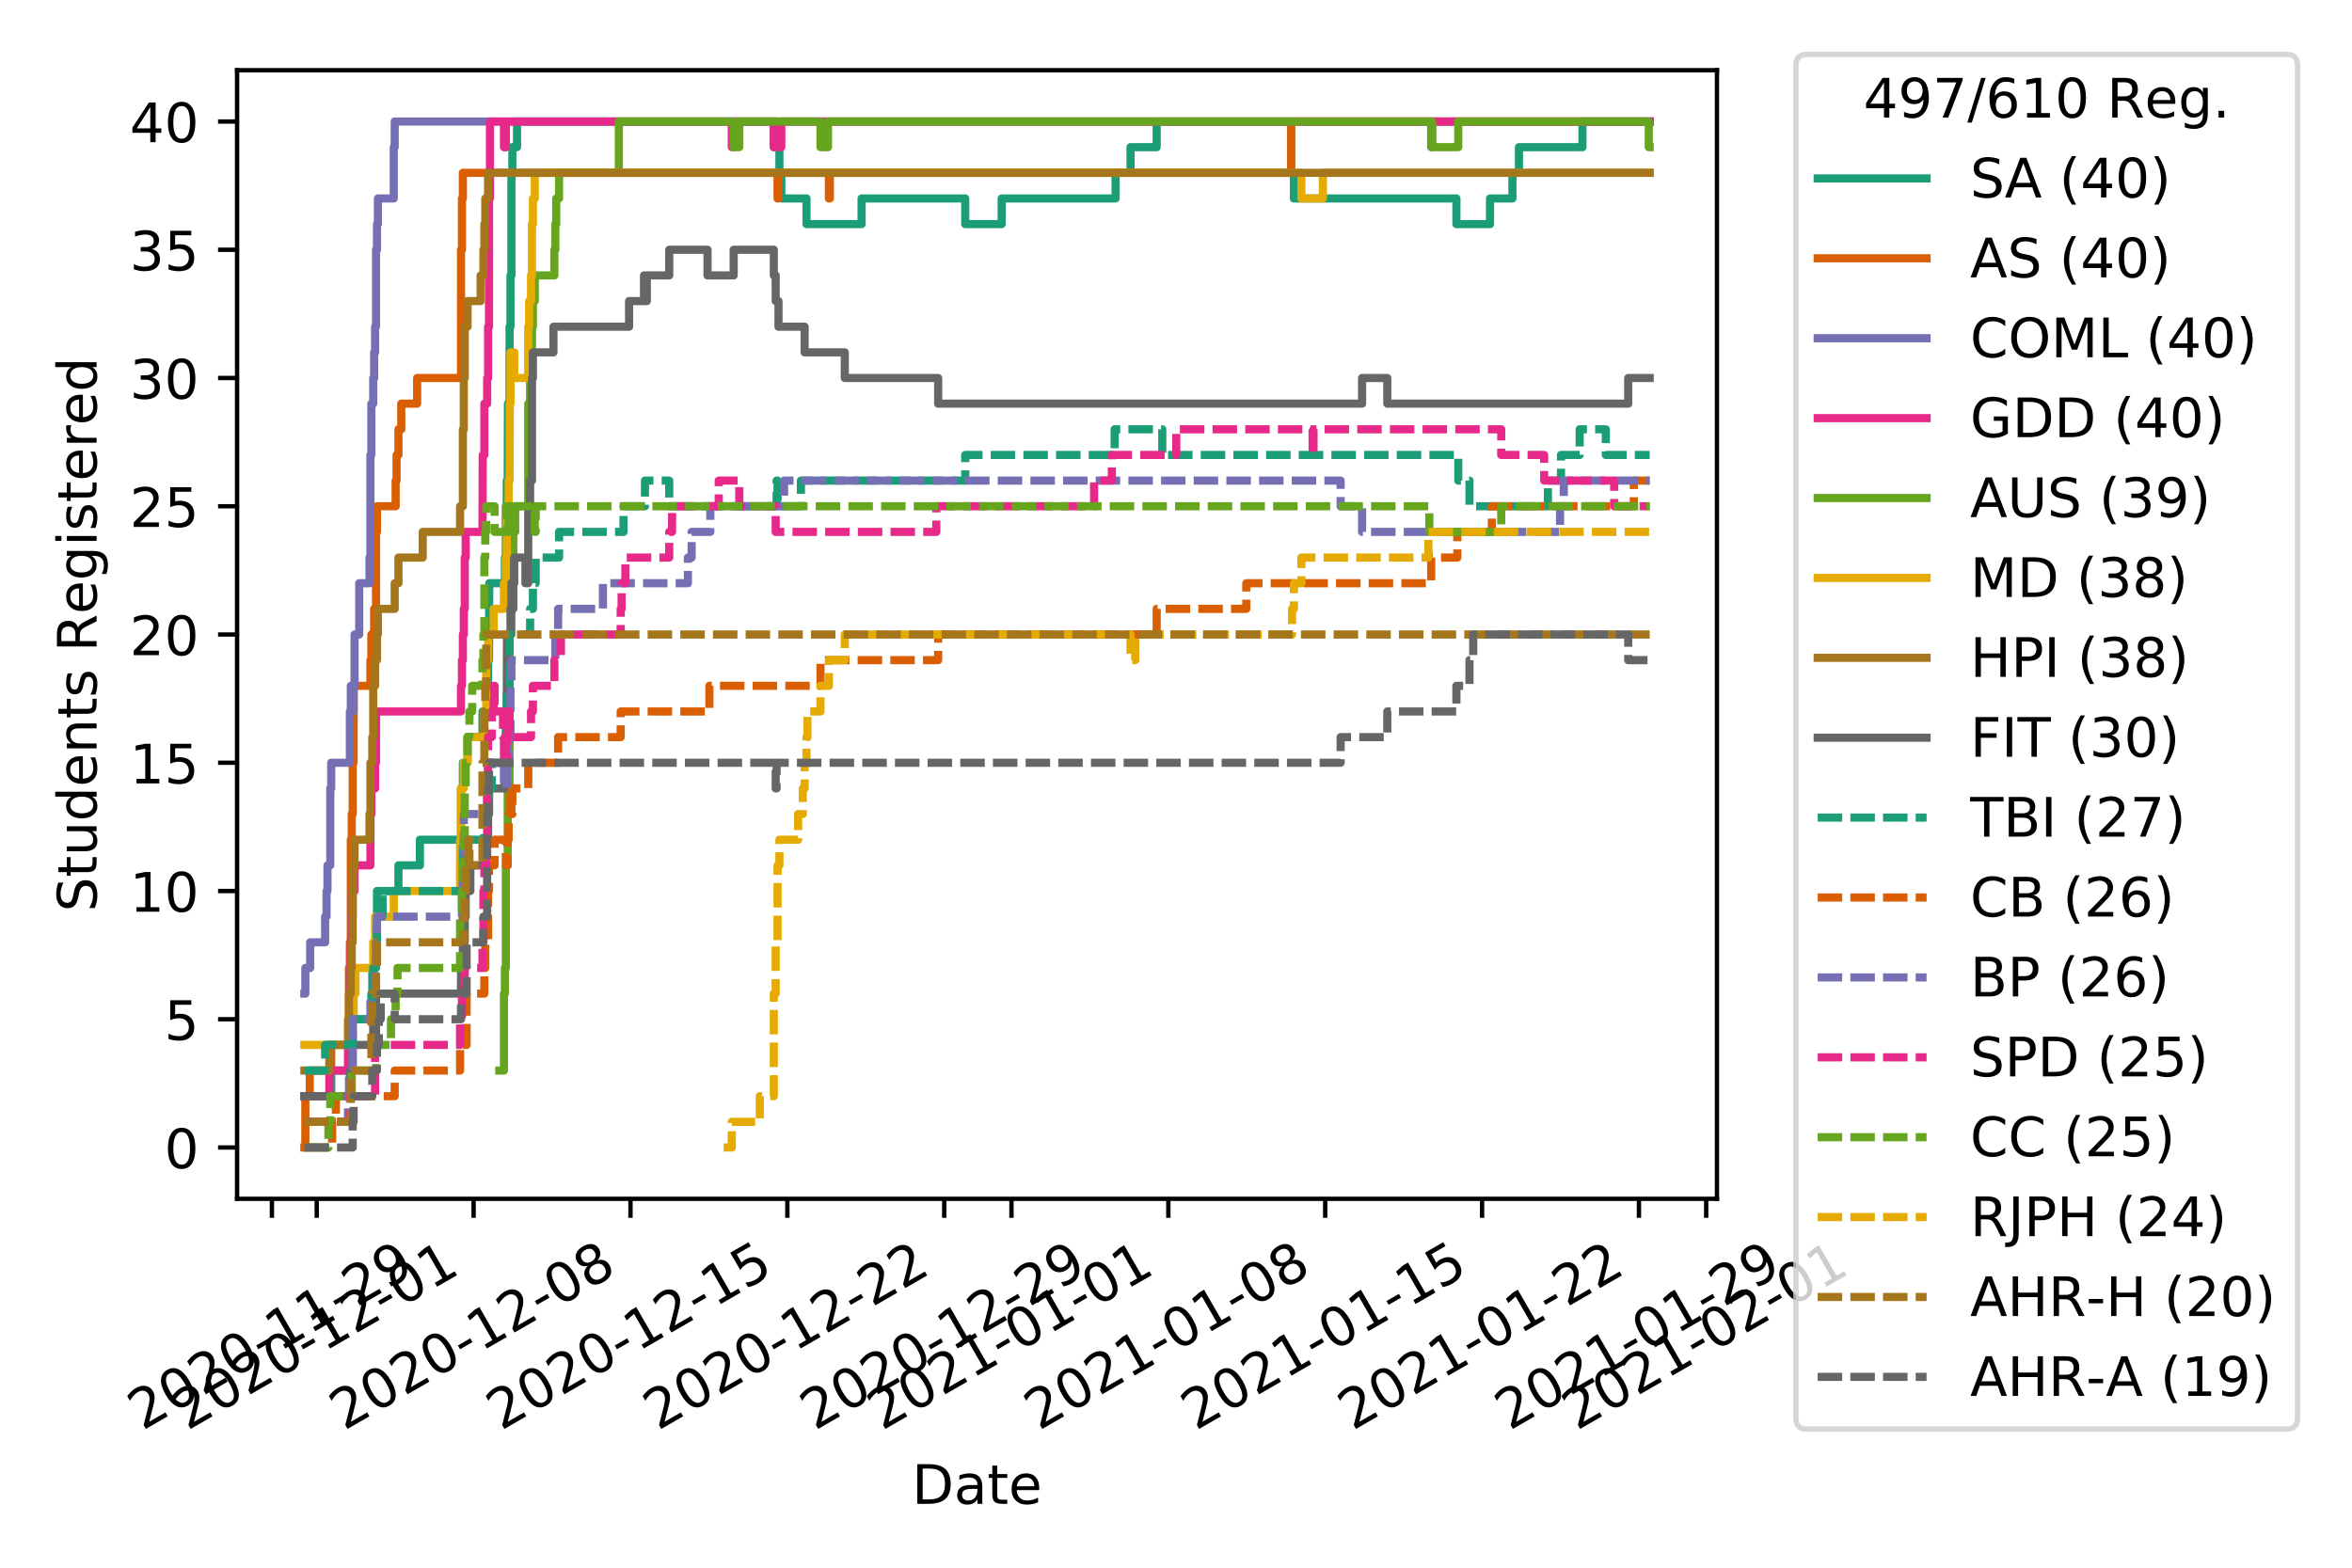 <?xml version="1.0" encoding="utf-8" standalone="no"?>
<!DOCTYPE svg PUBLIC "-//W3C//DTD SVG 1.1//EN"
  "http://www.w3.org/Graphics/SVG/1.1/DTD/svg11.dtd">
<!-- Created with matplotlib (https://matplotlib.org/) -->
<svg height="288pt" version="1.1" viewBox="0 0 432 288" width="432pt" xmlns="http://www.w3.org/2000/svg" xmlns:xlink="http://www.w3.org/1999/xlink">
 <defs>
  <style type="text/css">
*{stroke-linecap:butt;stroke-linejoin:round;}
  </style>
 </defs>
 <g id="figure_1">
  <g id="patch_1">
   <path d="M 0 288 
L 432 288 
L 432 0 
L 0 0 
z
" style="fill:#ffffff;"/>
  </g>
  <g id="axes_1">
   <g id="patch_2">
    <path d="M 43.55 220.231 
L 315.36 220.231 
L 315.36 12.9 
L 43.55 12.9 
z
" style="fill:#ffffff;"/>
   </g>
   <g id="matplotlib.axis_1">
    <g id="xtick_1">
     <g id="line2d_1">
      <defs>
       <path d="M 0 0 
L 0 3.5 
" id="m0978f0d261" style="stroke:#000000;stroke-width:0.8;"/>
      </defs>
      <g>
       <use style="stroke:#000000;stroke-width:0.8;" x="49.944" xlink:href="#m0978f0d261" y="220.231"/>
      </g>
     </g>
     <g id="text_1">
      <!-- 2020-11-29 -->
      <defs>
       <path d="M 19.188 8.297 
L 53.609 8.297 
L 53.609 0 
L 7.328 0 
L 7.328 8.297 
Q 12.938 14.109 22.625 23.891 
Q 32.328 33.688 34.812 36.531 
Q 39.547 41.844 41.422 45.531 
Q 43.312 49.219 43.312 52.781 
Q 43.312 58.594 39.234 62.25 
Q 35.156 65.922 28.609 65.922 
Q 23.969 65.922 18.812 64.312 
Q 13.672 62.703 7.812 59.422 
L 7.812 69.391 
Q 13.766 71.781 18.938 73 
Q 24.125 74.219 28.422 74.219 
Q 39.75 74.219 46.484 68.547 
Q 53.219 62.891 53.219 53.422 
Q 53.219 48.922 51.531 44.891 
Q 49.859 40.875 45.406 35.406 
Q 44.188 33.984 37.641 27.219 
Q 31.109 20.453 19.188 8.297 
z
" id="DejaVuSans-50"/>
       <path d="M 31.781 66.406 
Q 24.172 66.406 20.328 58.906 
Q 16.5 51.422 16.5 36.375 
Q 16.5 21.391 20.328 13.891 
Q 24.172 6.391 31.781 6.391 
Q 39.453 6.391 43.281 13.891 
Q 47.125 21.391 47.125 36.375 
Q 47.125 51.422 43.281 58.906 
Q 39.453 66.406 31.781 66.406 
z
M 31.781 74.219 
Q 44.047 74.219 50.516 64.516 
Q 56.984 54.828 56.984 36.375 
Q 56.984 17.969 50.516 8.266 
Q 44.047 -1.422 31.781 -1.422 
Q 19.531 -1.422 13.062 8.266 
Q 6.594 17.969 6.594 36.375 
Q 6.594 54.828 13.062 64.516 
Q 19.531 74.219 31.781 74.219 
z
" id="DejaVuSans-48"/>
       <path d="M 4.891 31.391 
L 31.203 31.391 
L 31.203 23.391 
L 4.891 23.391 
z
" id="DejaVuSans-45"/>
       <path d="M 12.406 8.297 
L 28.516 8.297 
L 28.516 63.922 
L 10.984 60.406 
L 10.984 69.391 
L 28.422 72.906 
L 38.281 72.906 
L 38.281 8.297 
L 54.391 8.297 
L 54.391 0 
L 12.406 0 
z
" id="DejaVuSans-49"/>
       <path d="M 10.984 1.516 
L 10.984 10.5 
Q 14.703 8.734 18.5 7.812 
Q 22.312 6.891 25.984 6.891 
Q 35.75 6.891 40.891 13.453 
Q 46.047 20.016 46.781 33.406 
Q 43.953 29.203 39.594 26.953 
Q 35.25 24.703 29.984 24.703 
Q 19.047 24.703 12.672 31.312 
Q 6.297 37.938 6.297 49.422 
Q 6.297 60.641 12.938 67.422 
Q 19.578 74.219 30.609 74.219 
Q 43.266 74.219 49.922 64.516 
Q 56.594 54.828 56.594 36.375 
Q 56.594 19.141 48.406 8.859 
Q 40.234 -1.422 26.422 -1.422 
Q 22.703 -1.422 18.891 -0.688 
Q 15.094 0.047 10.984 1.516 
z
M 30.609 32.422 
Q 37.25 32.422 41.125 36.953 
Q 45.016 41.5 45.016 49.422 
Q 45.016 57.281 41.125 61.844 
Q 37.25 66.406 30.609 66.406 
Q 23.969 66.406 20.094 61.844 
Q 16.219 57.281 16.219 49.422 
Q 16.219 41.5 20.094 36.953 
Q 23.969 32.422 30.609 32.422 
z
" id="DejaVuSans-57"/>
      </defs>
      <g transform="translate(26.159 262.869)rotate(-30)scale(0.1 -0.1)">
       <use xlink:href="#DejaVuSans-50"/>
       <use x="63.623" xlink:href="#DejaVuSans-48"/>
       <use x="127.246" xlink:href="#DejaVuSans-50"/>
       <use x="190.869" xlink:href="#DejaVuSans-48"/>
       <use x="254.492" xlink:href="#DejaVuSans-45"/>
       <use x="290.576" xlink:href="#DejaVuSans-49"/>
       <use x="354.199" xlink:href="#DejaVuSans-49"/>
       <use x="417.822" xlink:href="#DejaVuSans-45"/>
       <use x="453.906" xlink:href="#DejaVuSans-50"/>
       <use x="517.529" xlink:href="#DejaVuSans-57"/>
      </g>
     </g>
    </g>
    <g id="xtick_2">
     <g id="line2d_2">
      <g>
       <use style="stroke:#000000;stroke-width:0.8;" x="58.176" xlink:href="#m0978f0d261" y="220.231"/>
      </g>
     </g>
     <g id="text_2">
      <!-- 2020-12-01 -->
      <g transform="translate(34.391 262.869)rotate(-30)scale(0.1 -0.1)">
       <use xlink:href="#DejaVuSans-50"/>
       <use x="63.623" xlink:href="#DejaVuSans-48"/>
       <use x="127.246" xlink:href="#DejaVuSans-50"/>
       <use x="190.869" xlink:href="#DejaVuSans-48"/>
       <use x="254.492" xlink:href="#DejaVuSans-45"/>
       <use x="290.576" xlink:href="#DejaVuSans-49"/>
       <use x="354.199" xlink:href="#DejaVuSans-50"/>
       <use x="417.822" xlink:href="#DejaVuSans-45"/>
       <use x="453.906" xlink:href="#DejaVuSans-48"/>
       <use x="517.529" xlink:href="#DejaVuSans-49"/>
      </g>
     </g>
    </g>
    <g id="xtick_3">
     <g id="line2d_3">
      <g>
       <use style="stroke:#000000;stroke-width:0.8;" x="86.99" xlink:href="#m0978f0d261" y="220.231"/>
      </g>
     </g>
     <g id="text_3">
      <!-- 2020-12-08 -->
      <defs>
       <path d="M 31.781 34.625 
Q 24.75 34.625 20.719 30.859 
Q 16.703 27.094 16.703 20.516 
Q 16.703 13.922 20.719 10.156 
Q 24.75 6.391 31.781 6.391 
Q 38.812 6.391 42.859 10.172 
Q 46.922 13.969 46.922 20.516 
Q 46.922 27.094 42.891 30.859 
Q 38.875 34.625 31.781 34.625 
z
M 21.922 38.812 
Q 15.578 40.375 12.031 44.719 
Q 8.5 49.078 8.5 55.328 
Q 8.5 64.062 14.719 69.141 
Q 20.953 74.219 31.781 74.219 
Q 42.672 74.219 48.875 69.141 
Q 55.078 64.062 55.078 55.328 
Q 55.078 49.078 51.531 44.719 
Q 48 40.375 41.703 38.812 
Q 48.828 37.156 52.797 32.312 
Q 56.781 27.484 56.781 20.516 
Q 56.781 9.906 50.312 4.234 
Q 43.844 -1.422 31.781 -1.422 
Q 19.734 -1.422 13.25 4.234 
Q 6.781 9.906 6.781 20.516 
Q 6.781 27.484 10.781 32.312 
Q 14.797 37.156 21.922 38.812 
z
M 18.312 54.391 
Q 18.312 48.734 21.844 45.562 
Q 25.391 42.391 31.781 42.391 
Q 38.141 42.391 41.719 45.562 
Q 45.312 48.734 45.312 54.391 
Q 45.312 60.062 41.719 63.234 
Q 38.141 66.406 31.781 66.406 
Q 25.391 66.406 21.844 63.234 
Q 18.312 60.062 18.312 54.391 
z
" id="DejaVuSans-56"/>
      </defs>
      <g transform="translate(63.205 262.869)rotate(-30)scale(0.1 -0.1)">
       <use xlink:href="#DejaVuSans-50"/>
       <use x="63.623" xlink:href="#DejaVuSans-48"/>
       <use x="127.246" xlink:href="#DejaVuSans-50"/>
       <use x="190.869" xlink:href="#DejaVuSans-48"/>
       <use x="254.492" xlink:href="#DejaVuSans-45"/>
       <use x="290.576" xlink:href="#DejaVuSans-49"/>
       <use x="354.199" xlink:href="#DejaVuSans-50"/>
       <use x="417.822" xlink:href="#DejaVuSans-45"/>
       <use x="453.906" xlink:href="#DejaVuSans-48"/>
       <use x="517.529" xlink:href="#DejaVuSans-56"/>
      </g>
     </g>
    </g>
    <g id="xtick_4">
     <g id="line2d_4">
      <g>
       <use style="stroke:#000000;stroke-width:0.8;" x="115.803" xlink:href="#m0978f0d261" y="220.231"/>
      </g>
     </g>
     <g id="text_4">
      <!-- 2020-12-15 -->
      <defs>
       <path d="M 10.797 72.906 
L 49.516 72.906 
L 49.516 64.594 
L 19.828 64.594 
L 19.828 46.734 
Q 21.969 47.469 24.109 47.828 
Q 26.266 48.188 28.422 48.188 
Q 40.625 48.188 47.75 41.5 
Q 54.891 34.812 54.891 23.391 
Q 54.891 11.625 47.562 5.094 
Q 40.234 -1.422 26.906 -1.422 
Q 22.312 -1.422 17.547 -0.641 
Q 12.797 0.141 7.719 1.703 
L 7.719 11.625 
Q 12.109 9.234 16.797 8.062 
Q 21.484 6.891 26.703 6.891 
Q 35.156 6.891 40.078 11.328 
Q 45.016 15.766 45.016 23.391 
Q 45.016 31 40.078 35.438 
Q 35.156 39.891 26.703 39.891 
Q 22.75 39.891 18.812 39.016 
Q 14.891 38.141 10.797 36.281 
z
" id="DejaVuSans-53"/>
      </defs>
      <g transform="translate(92.018 262.869)rotate(-30)scale(0.1 -0.1)">
       <use xlink:href="#DejaVuSans-50"/>
       <use x="63.623" xlink:href="#DejaVuSans-48"/>
       <use x="127.246" xlink:href="#DejaVuSans-50"/>
       <use x="190.869" xlink:href="#DejaVuSans-48"/>
       <use x="254.492" xlink:href="#DejaVuSans-45"/>
       <use x="290.576" xlink:href="#DejaVuSans-49"/>
       <use x="354.199" xlink:href="#DejaVuSans-50"/>
       <use x="417.822" xlink:href="#DejaVuSans-45"/>
       <use x="453.906" xlink:href="#DejaVuSans-49"/>
       <use x="517.529" xlink:href="#DejaVuSans-53"/>
      </g>
     </g>
    </g>
    <g id="xtick_5">
     <g id="line2d_5">
      <g>
       <use style="stroke:#000000;stroke-width:0.8;" x="144.617" xlink:href="#m0978f0d261" y="220.231"/>
      </g>
     </g>
     <g id="text_5">
      <!-- 2020-12-22 -->
      <g transform="translate(120.831 262.869)rotate(-30)scale(0.1 -0.1)">
       <use xlink:href="#DejaVuSans-50"/>
       <use x="63.623" xlink:href="#DejaVuSans-48"/>
       <use x="127.246" xlink:href="#DejaVuSans-50"/>
       <use x="190.869" xlink:href="#DejaVuSans-48"/>
       <use x="254.492" xlink:href="#DejaVuSans-45"/>
       <use x="290.576" xlink:href="#DejaVuSans-49"/>
       <use x="354.199" xlink:href="#DejaVuSans-50"/>
       <use x="417.822" xlink:href="#DejaVuSans-45"/>
       <use x="453.906" xlink:href="#DejaVuSans-50"/>
       <use x="517.529" xlink:href="#DejaVuSans-50"/>
      </g>
     </g>
    </g>
    <g id="xtick_6">
     <g id="line2d_6">
      <g>
       <use style="stroke:#000000;stroke-width:0.8;" x="173.43" xlink:href="#m0978f0d261" y="220.231"/>
      </g>
     </g>
     <g id="text_6">
      <!-- 2020-12-29 -->
      <g transform="translate(149.645 262.869)rotate(-30)scale(0.1 -0.1)">
       <use xlink:href="#DejaVuSans-50"/>
       <use x="63.623" xlink:href="#DejaVuSans-48"/>
       <use x="127.246" xlink:href="#DejaVuSans-50"/>
       <use x="190.869" xlink:href="#DejaVuSans-48"/>
       <use x="254.492" xlink:href="#DejaVuSans-45"/>
       <use x="290.576" xlink:href="#DejaVuSans-49"/>
       <use x="354.199" xlink:href="#DejaVuSans-50"/>
       <use x="417.822" xlink:href="#DejaVuSans-45"/>
       <use x="453.906" xlink:href="#DejaVuSans-50"/>
       <use x="517.529" xlink:href="#DejaVuSans-57"/>
      </g>
     </g>
    </g>
    <g id="xtick_7">
     <g id="line2d_7">
      <g>
       <use style="stroke:#000000;stroke-width:0.8;" x="185.779" xlink:href="#m0978f0d261" y="220.231"/>
      </g>
     </g>
     <g id="text_7">
      <!-- 2021-01-01 -->
      <g transform="translate(161.993 262.869)rotate(-30)scale(0.1 -0.1)">
       <use xlink:href="#DejaVuSans-50"/>
       <use x="63.623" xlink:href="#DejaVuSans-48"/>
       <use x="127.246" xlink:href="#DejaVuSans-50"/>
       <use x="190.869" xlink:href="#DejaVuSans-49"/>
       <use x="254.492" xlink:href="#DejaVuSans-45"/>
       <use x="290.576" xlink:href="#DejaVuSans-48"/>
       <use x="354.199" xlink:href="#DejaVuSans-49"/>
       <use x="417.822" xlink:href="#DejaVuSans-45"/>
       <use x="453.906" xlink:href="#DejaVuSans-48"/>
       <use x="517.529" xlink:href="#DejaVuSans-49"/>
      </g>
     </g>
    </g>
    <g id="xtick_8">
     <g id="line2d_8">
      <g>
       <use style="stroke:#000000;stroke-width:0.8;" x="214.592" xlink:href="#m0978f0d261" y="220.231"/>
      </g>
     </g>
     <g id="text_8">
      <!-- 2021-01-08 -->
      <g transform="translate(190.807 262.869)rotate(-30)scale(0.1 -0.1)">
       <use xlink:href="#DejaVuSans-50"/>
       <use x="63.623" xlink:href="#DejaVuSans-48"/>
       <use x="127.246" xlink:href="#DejaVuSans-50"/>
       <use x="190.869" xlink:href="#DejaVuSans-49"/>
       <use x="254.492" xlink:href="#DejaVuSans-45"/>
       <use x="290.576" xlink:href="#DejaVuSans-48"/>
       <use x="354.199" xlink:href="#DejaVuSans-49"/>
       <use x="417.822" xlink:href="#DejaVuSans-45"/>
       <use x="453.906" xlink:href="#DejaVuSans-48"/>
       <use x="517.529" xlink:href="#DejaVuSans-56"/>
      </g>
     </g>
    </g>
    <g id="xtick_9">
     <g id="line2d_9">
      <g>
       <use style="stroke:#000000;stroke-width:0.8;" x="243.405" xlink:href="#m0978f0d261" y="220.231"/>
      </g>
     </g>
     <g id="text_9">
      <!-- 2021-01-15 -->
      <g transform="translate(219.62 262.869)rotate(-30)scale(0.1 -0.1)">
       <use xlink:href="#DejaVuSans-50"/>
       <use x="63.623" xlink:href="#DejaVuSans-48"/>
       <use x="127.246" xlink:href="#DejaVuSans-50"/>
       <use x="190.869" xlink:href="#DejaVuSans-49"/>
       <use x="254.492" xlink:href="#DejaVuSans-45"/>
       <use x="290.576" xlink:href="#DejaVuSans-48"/>
       <use x="354.199" xlink:href="#DejaVuSans-49"/>
       <use x="417.822" xlink:href="#DejaVuSans-45"/>
       <use x="453.906" xlink:href="#DejaVuSans-49"/>
       <use x="517.529" xlink:href="#DejaVuSans-53"/>
      </g>
     </g>
    </g>
    <g id="xtick_10">
     <g id="line2d_10">
      <g>
       <use style="stroke:#000000;stroke-width:0.8;" x="272.219" xlink:href="#m0978f0d261" y="220.231"/>
      </g>
     </g>
     <g id="text_10">
      <!-- 2021-01-22 -->
      <g transform="translate(248.434 262.869)rotate(-30)scale(0.1 -0.1)">
       <use xlink:href="#DejaVuSans-50"/>
       <use x="63.623" xlink:href="#DejaVuSans-48"/>
       <use x="127.246" xlink:href="#DejaVuSans-50"/>
       <use x="190.869" xlink:href="#DejaVuSans-49"/>
       <use x="254.492" xlink:href="#DejaVuSans-45"/>
       <use x="290.576" xlink:href="#DejaVuSans-48"/>
       <use x="354.199" xlink:href="#DejaVuSans-49"/>
       <use x="417.822" xlink:href="#DejaVuSans-45"/>
       <use x="453.906" xlink:href="#DejaVuSans-50"/>
       <use x="517.529" xlink:href="#DejaVuSans-50"/>
      </g>
     </g>
    </g>
    <g id="xtick_11">
     <g id="line2d_11">
      <g>
       <use style="stroke:#000000;stroke-width:0.8;" x="301.032" xlink:href="#m0978f0d261" y="220.231"/>
      </g>
     </g>
     <g id="text_11">
      <!-- 2021-01-29 -->
      <g transform="translate(277.247 262.869)rotate(-30)scale(0.1 -0.1)">
       <use xlink:href="#DejaVuSans-50"/>
       <use x="63.623" xlink:href="#DejaVuSans-48"/>
       <use x="127.246" xlink:href="#DejaVuSans-50"/>
       <use x="190.869" xlink:href="#DejaVuSans-49"/>
       <use x="254.492" xlink:href="#DejaVuSans-45"/>
       <use x="290.576" xlink:href="#DejaVuSans-48"/>
       <use x="354.199" xlink:href="#DejaVuSans-49"/>
       <use x="417.822" xlink:href="#DejaVuSans-45"/>
       <use x="453.906" xlink:href="#DejaVuSans-50"/>
       <use x="517.529" xlink:href="#DejaVuSans-57"/>
      </g>
     </g>
    </g>
    <g id="xtick_12">
     <g id="line2d_12">
      <g>
       <use style="stroke:#000000;stroke-width:0.8;" x="313.381" xlink:href="#m0978f0d261" y="220.231"/>
      </g>
     </g>
     <g id="text_12">
      <!-- 2021-02-01 -->
      <g transform="translate(289.596 262.869)rotate(-30)scale(0.1 -0.1)">
       <use xlink:href="#DejaVuSans-50"/>
       <use x="63.623" xlink:href="#DejaVuSans-48"/>
       <use x="127.246" xlink:href="#DejaVuSans-50"/>
       <use x="190.869" xlink:href="#DejaVuSans-49"/>
       <use x="254.492" xlink:href="#DejaVuSans-45"/>
       <use x="290.576" xlink:href="#DejaVuSans-48"/>
       <use x="354.199" xlink:href="#DejaVuSans-50"/>
       <use x="417.822" xlink:href="#DejaVuSans-45"/>
       <use x="453.906" xlink:href="#DejaVuSans-48"/>
       <use x="517.529" xlink:href="#DejaVuSans-49"/>
      </g>
     </g>
    </g>
    <g id="text_13">
     <!-- Date -->
     <defs>
      <path d="M 19.672 64.797 
L 19.672 8.109 
L 31.594 8.109 
Q 46.688 8.109 53.688 14.938 
Q 60.688 21.781 60.688 36.531 
Q 60.688 51.172 53.688 57.984 
Q 46.688 64.797 31.594 64.797 
z
M 9.812 72.906 
L 30.078 72.906 
Q 51.266 72.906 61.172 64.094 
Q 71.094 55.281 71.094 36.531 
Q 71.094 17.672 61.125 8.828 
Q 51.172 0 30.078 0 
L 9.812 0 
z
" id="DejaVuSans-68"/>
      <path d="M 34.281 27.484 
Q 23.391 27.484 19.188 25 
Q 14.984 22.516 14.984 16.5 
Q 14.984 11.719 18.141 8.906 
Q 21.297 6.109 26.703 6.109 
Q 34.188 6.109 38.703 11.406 
Q 43.219 16.703 43.219 25.484 
L 43.219 27.484 
z
M 52.203 31.203 
L 52.203 0 
L 43.219 0 
L 43.219 8.297 
Q 40.141 3.328 35.547 0.953 
Q 30.953 -1.422 24.312 -1.422 
Q 15.922 -1.422 10.953 3.297 
Q 6 8.016 6 15.922 
Q 6 25.141 12.172 29.828 
Q 18.359 34.516 30.609 34.516 
L 43.219 34.516 
L 43.219 35.406 
Q 43.219 41.609 39.141 45 
Q 35.062 48.391 27.688 48.391 
Q 23 48.391 18.547 47.266 
Q 14.109 46.141 10.016 43.891 
L 10.016 52.203 
Q 14.938 54.109 19.578 55.047 
Q 24.219 56 28.609 56 
Q 40.484 56 46.344 49.844 
Q 52.203 43.703 52.203 31.203 
z
" id="DejaVuSans-97"/>
      <path d="M 18.312 70.219 
L 18.312 54.688 
L 36.812 54.688 
L 36.812 47.703 
L 18.312 47.703 
L 18.312 18.016 
Q 18.312 11.328 20.141 9.422 
Q 21.969 7.516 27.594 7.516 
L 36.812 7.516 
L 36.812 0 
L 27.594 0 
Q 17.188 0 13.234 3.875 
Q 9.281 7.766 9.281 18.016 
L 9.281 47.703 
L 2.688 47.703 
L 2.688 54.688 
L 9.281 54.688 
L 9.281 70.219 
z
" id="DejaVuSans-116"/>
      <path d="M 56.203 29.594 
L 56.203 25.203 
L 14.891 25.203 
Q 15.484 15.922 20.484 11.062 
Q 25.484 6.203 34.422 6.203 
Q 39.594 6.203 44.453 7.469 
Q 49.312 8.734 54.109 11.281 
L 54.109 2.781 
Q 49.266 0.734 44.188 -0.344 
Q 39.109 -1.422 33.891 -1.422 
Q 20.797 -1.422 13.156 6.188 
Q 5.516 13.812 5.516 26.812 
Q 5.516 40.234 12.766 48.109 
Q 20.016 56 32.328 56 
Q 43.359 56 49.781 48.891 
Q 56.203 41.797 56.203 29.594 
z
M 47.219 32.234 
Q 47.125 39.594 43.094 43.984 
Q 39.062 48.391 32.422 48.391 
Q 24.906 48.391 20.391 44.141 
Q 15.875 39.891 15.188 32.172 
z
" id="DejaVuSans-101"/>
     </defs>
     <g transform="translate(167.504 276.269)scale(0.1 -0.1)">
      <use xlink:href="#DejaVuSans-68"/>
      <use x="77.002" xlink:href="#DejaVuSans-97"/>
      <use x="138.281" xlink:href="#DejaVuSans-116"/>
      <use x="177.49" xlink:href="#DejaVuSans-101"/>
     </g>
    </g>
   </g>
   <g id="matplotlib.axis_2">
    <g id="ytick_1">
     <g id="line2d_13">
      <defs>
       <path d="M 0 0 
L -3.5 0 
" id="m21591c31b3" style="stroke:#000000;stroke-width:0.8;"/>
      </defs>
      <g>
       <use style="stroke:#000000;stroke-width:0.8;" x="43.55" xlink:href="#m21591c31b3" y="210.807"/>
      </g>
     </g>
     <g id="text_14">
      <!-- 0 -->
      <g transform="translate(30.188 214.606)scale(0.1 -0.1)">
       <use xlink:href="#DejaVuSans-48"/>
      </g>
     </g>
    </g>
    <g id="ytick_2">
     <g id="line2d_14">
      <g>
       <use style="stroke:#000000;stroke-width:0.8;" x="43.55" xlink:href="#m21591c31b3" y="187.246"/>
      </g>
     </g>
     <g id="text_15">
      <!-- 5 -->
      <g transform="translate(30.188 191.046)scale(0.1 -0.1)">
       <use xlink:href="#DejaVuSans-53"/>
      </g>
     </g>
    </g>
    <g id="ytick_3">
     <g id="line2d_15">
      <g>
       <use style="stroke:#000000;stroke-width:0.8;" x="43.55" xlink:href="#m21591c31b3" y="163.686"/>
      </g>
     </g>
     <g id="text_16">
      <!-- 10 -->
      <g transform="translate(23.825 167.485)scale(0.1 -0.1)">
       <use xlink:href="#DejaVuSans-49"/>
       <use x="63.623" xlink:href="#DejaVuSans-48"/>
      </g>
     </g>
    </g>
    <g id="ytick_4">
     <g id="line2d_16">
      <g>
       <use style="stroke:#000000;stroke-width:0.8;" x="43.55" xlink:href="#m21591c31b3" y="140.126"/>
      </g>
     </g>
     <g id="text_17">
      <!-- 15 -->
      <g transform="translate(23.825 143.925)scale(0.1 -0.1)">
       <use xlink:href="#DejaVuSans-49"/>
       <use x="63.623" xlink:href="#DejaVuSans-53"/>
      </g>
     </g>
    </g>
    <g id="ytick_5">
     <g id="line2d_17">
      <g>
       <use style="stroke:#000000;stroke-width:0.8;" x="43.55" xlink:href="#m21591c31b3" y="116.565"/>
      </g>
     </g>
     <g id="text_18">
      <!-- 20 -->
      <g transform="translate(23.825 120.365)scale(0.1 -0.1)">
       <use xlink:href="#DejaVuSans-50"/>
       <use x="63.623" xlink:href="#DejaVuSans-48"/>
      </g>
     </g>
    </g>
    <g id="ytick_6">
     <g id="line2d_18">
      <g>
       <use style="stroke:#000000;stroke-width:0.8;" x="43.55" xlink:href="#m21591c31b3" y="93.005"/>
      </g>
     </g>
     <g id="text_19">
      <!-- 25 -->
      <g transform="translate(23.825 96.804)scale(0.1 -0.1)">
       <use xlink:href="#DejaVuSans-50"/>
       <use x="63.623" xlink:href="#DejaVuSans-53"/>
      </g>
     </g>
    </g>
    <g id="ytick_7">
     <g id="line2d_19">
      <g>
       <use style="stroke:#000000;stroke-width:0.8;" x="43.55" xlink:href="#m21591c31b3" y="69.445"/>
      </g>
     </g>
     <g id="text_20">
      <!-- 30 -->
      <defs>
       <path d="M 40.578 39.312 
Q 47.656 37.797 51.625 33 
Q 55.609 28.219 55.609 21.188 
Q 55.609 10.406 48.188 4.484 
Q 40.766 -1.422 27.094 -1.422 
Q 22.516 -1.422 17.656 -0.516 
Q 12.797 0.391 7.625 2.203 
L 7.625 11.719 
Q 11.719 9.328 16.594 8.109 
Q 21.484 6.891 26.812 6.891 
Q 36.078 6.891 40.938 10.547 
Q 45.797 14.203 45.797 21.188 
Q 45.797 27.641 41.281 31.266 
Q 36.766 34.906 28.719 34.906 
L 20.219 34.906 
L 20.219 43.016 
L 29.109 43.016 
Q 36.375 43.016 40.234 45.922 
Q 44.094 48.828 44.094 54.297 
Q 44.094 59.906 40.109 62.906 
Q 36.141 65.922 28.719 65.922 
Q 24.656 65.922 20.016 65.031 
Q 15.375 64.156 9.812 62.312 
L 9.812 71.094 
Q 15.438 72.656 20.344 73.438 
Q 25.25 74.219 29.594 74.219 
Q 40.828 74.219 47.359 69.109 
Q 53.906 64.016 53.906 55.328 
Q 53.906 49.266 50.438 45.094 
Q 46.969 40.922 40.578 39.312 
z
" id="DejaVuSans-51"/>
      </defs>
      <g transform="translate(23.825 73.244)scale(0.1 -0.1)">
       <use xlink:href="#DejaVuSans-51"/>
       <use x="63.623" xlink:href="#DejaVuSans-48"/>
      </g>
     </g>
    </g>
    <g id="ytick_8">
     <g id="line2d_20">
      <g>
       <use style="stroke:#000000;stroke-width:0.8;" x="43.55" xlink:href="#m21591c31b3" y="45.884"/>
      </g>
     </g>
     <g id="text_21">
      <!-- 35 -->
      <g transform="translate(23.825 49.684)scale(0.1 -0.1)">
       <use xlink:href="#DejaVuSans-51"/>
       <use x="63.623" xlink:href="#DejaVuSans-53"/>
      </g>
     </g>
    </g>
    <g id="ytick_9">
     <g id="line2d_21">
      <g>
       <use style="stroke:#000000;stroke-width:0.8;" x="43.55" xlink:href="#m21591c31b3" y="22.324"/>
      </g>
     </g>
     <g id="text_22">
      <!-- 40 -->
      <defs>
       <path d="M 37.797 64.312 
L 12.891 25.391 
L 37.797 25.391 
z
M 35.203 72.906 
L 47.609 72.906 
L 47.609 25.391 
L 58.016 25.391 
L 58.016 17.188 
L 47.609 17.188 
L 47.609 0 
L 37.797 0 
L 37.797 17.188 
L 4.891 17.188 
L 4.891 26.703 
z
" id="DejaVuSans-52"/>
      </defs>
      <g transform="translate(23.825 26.123)scale(0.1 -0.1)">
       <use xlink:href="#DejaVuSans-52"/>
       <use x="63.623" xlink:href="#DejaVuSans-48"/>
      </g>
     </g>
    </g>
    <g id="text_23">
     <!-- Students Registered -->
     <defs>
      <path d="M 53.516 70.516 
L 53.516 60.891 
Q 47.906 63.578 42.922 64.891 
Q 37.938 66.219 33.297 66.219 
Q 25.25 66.219 20.875 63.094 
Q 16.5 59.969 16.5 54.203 
Q 16.5 49.359 19.406 46.891 
Q 22.312 44.438 30.422 42.922 
L 36.375 41.703 
Q 47.406 39.594 52.656 34.297 
Q 57.906 29 57.906 20.125 
Q 57.906 9.516 50.797 4.047 
Q 43.703 -1.422 29.984 -1.422 
Q 24.812 -1.422 18.969 -0.25 
Q 13.141 0.922 6.891 3.219 
L 6.891 13.375 
Q 12.891 10.016 18.656 8.297 
Q 24.422 6.594 29.984 6.594 
Q 38.422 6.594 43.016 9.906 
Q 47.609 13.234 47.609 19.391 
Q 47.609 24.75 44.312 27.781 
Q 41.016 30.812 33.5 32.328 
L 27.484 33.5 
Q 16.453 35.688 11.516 40.375 
Q 6.594 45.062 6.594 53.422 
Q 6.594 63.094 13.406 68.656 
Q 20.219 74.219 32.172 74.219 
Q 37.312 74.219 42.625 73.281 
Q 47.953 72.359 53.516 70.516 
z
" id="DejaVuSans-83"/>
      <path d="M 8.5 21.578 
L 8.5 54.688 
L 17.484 54.688 
L 17.484 21.922 
Q 17.484 14.156 20.5 10.266 
Q 23.531 6.391 29.594 6.391 
Q 36.859 6.391 41.078 11.031 
Q 45.312 15.672 45.312 23.688 
L 45.312 54.688 
L 54.297 54.688 
L 54.297 0 
L 45.312 0 
L 45.312 8.406 
Q 42.047 3.422 37.719 1 
Q 33.406 -1.422 27.688 -1.422 
Q 18.266 -1.422 13.375 4.438 
Q 8.5 10.297 8.5 21.578 
z
M 31.109 56 
z
" id="DejaVuSans-117"/>
      <path d="M 45.406 46.391 
L 45.406 75.984 
L 54.391 75.984 
L 54.391 0 
L 45.406 0 
L 45.406 8.203 
Q 42.578 3.328 38.25 0.953 
Q 33.938 -1.422 27.875 -1.422 
Q 17.969 -1.422 11.734 6.484 
Q 5.516 14.406 5.516 27.297 
Q 5.516 40.188 11.734 48.094 
Q 17.969 56 27.875 56 
Q 33.938 56 38.25 53.625 
Q 42.578 51.266 45.406 46.391 
z
M 14.797 27.297 
Q 14.797 17.391 18.875 11.75 
Q 22.953 6.109 30.078 6.109 
Q 37.203 6.109 41.297 11.75 
Q 45.406 17.391 45.406 27.297 
Q 45.406 37.203 41.297 42.844 
Q 37.203 48.484 30.078 48.484 
Q 22.953 48.484 18.875 42.844 
Q 14.797 37.203 14.797 27.297 
z
" id="DejaVuSans-100"/>
      <path d="M 54.891 33.016 
L 54.891 0 
L 45.906 0 
L 45.906 32.719 
Q 45.906 40.484 42.875 44.328 
Q 39.844 48.188 33.797 48.188 
Q 26.516 48.188 22.312 43.547 
Q 18.109 38.922 18.109 30.906 
L 18.109 0 
L 9.078 0 
L 9.078 54.688 
L 18.109 54.688 
L 18.109 46.188 
Q 21.344 51.125 25.703 53.562 
Q 30.078 56 35.797 56 
Q 45.219 56 50.047 50.172 
Q 54.891 44.344 54.891 33.016 
z
" id="DejaVuSans-110"/>
      <path d="M 44.281 53.078 
L 44.281 44.578 
Q 40.484 46.531 36.375 47.5 
Q 32.281 48.484 27.875 48.484 
Q 21.188 48.484 17.844 46.438 
Q 14.5 44.391 14.5 40.281 
Q 14.5 37.156 16.891 35.375 
Q 19.281 33.594 26.516 31.984 
L 29.594 31.297 
Q 39.156 29.25 43.188 25.516 
Q 47.219 21.781 47.219 15.094 
Q 47.219 7.469 41.188 3.016 
Q 35.156 -1.422 24.609 -1.422 
Q 20.219 -1.422 15.453 -0.562 
Q 10.688 0.297 5.422 2 
L 5.422 11.281 
Q 10.406 8.688 15.234 7.391 
Q 20.062 6.109 24.812 6.109 
Q 31.156 6.109 34.562 8.281 
Q 37.984 10.453 37.984 14.406 
Q 37.984 18.062 35.516 20.016 
Q 33.062 21.969 24.703 23.781 
L 21.578 24.516 
Q 13.234 26.266 9.516 29.906 
Q 5.812 33.547 5.812 39.891 
Q 5.812 47.609 11.281 51.797 
Q 16.75 56 26.812 56 
Q 31.781 56 36.172 55.266 
Q 40.578 54.547 44.281 53.078 
z
" id="DejaVuSans-115"/>
      <path id="DejaVuSans-32"/>
      <path d="M 44.391 34.188 
Q 47.562 33.109 50.562 29.594 
Q 53.562 26.078 56.594 19.922 
L 66.609 0 
L 56 0 
L 46.688 18.703 
Q 43.062 26.031 39.672 28.422 
Q 36.281 30.812 30.422 30.812 
L 19.672 30.812 
L 19.672 0 
L 9.812 0 
L 9.812 72.906 
L 32.078 72.906 
Q 44.578 72.906 50.734 67.672 
Q 56.891 62.453 56.891 51.906 
Q 56.891 45.016 53.688 40.469 
Q 50.484 35.938 44.391 34.188 
z
M 19.672 64.797 
L 19.672 38.922 
L 32.078 38.922 
Q 39.203 38.922 42.844 42.219 
Q 46.484 45.516 46.484 51.906 
Q 46.484 58.297 42.844 61.547 
Q 39.203 64.797 32.078 64.797 
z
" id="DejaVuSans-82"/>
      <path d="M 45.406 27.984 
Q 45.406 37.75 41.375 43.109 
Q 37.359 48.484 30.078 48.484 
Q 22.859 48.484 18.828 43.109 
Q 14.797 37.75 14.797 27.984 
Q 14.797 18.266 18.828 12.891 
Q 22.859 7.516 30.078 7.516 
Q 37.359 7.516 41.375 12.891 
Q 45.406 18.266 45.406 27.984 
z
M 54.391 6.781 
Q 54.391 -7.172 48.188 -13.984 
Q 42 -20.797 29.203 -20.797 
Q 24.469 -20.797 20.266 -20.094 
Q 16.062 -19.391 12.109 -17.922 
L 12.109 -9.188 
Q 16.062 -11.328 19.922 -12.344 
Q 23.781 -13.375 27.781 -13.375 
Q 36.625 -13.375 41.016 -8.766 
Q 45.406 -4.156 45.406 5.172 
L 45.406 9.625 
Q 42.625 4.781 38.281 2.391 
Q 33.938 0 27.875 0 
Q 17.828 0 11.672 7.656 
Q 5.516 15.328 5.516 27.984 
Q 5.516 40.672 11.672 48.328 
Q 17.828 56 27.875 56 
Q 33.938 56 38.281 53.609 
Q 42.625 51.219 45.406 46.391 
L 45.406 54.688 
L 54.391 54.688 
z
" id="DejaVuSans-103"/>
      <path d="M 9.422 54.688 
L 18.406 54.688 
L 18.406 0 
L 9.422 0 
z
M 9.422 75.984 
L 18.406 75.984 
L 18.406 64.594 
L 9.422 64.594 
z
" id="DejaVuSans-105"/>
      <path d="M 41.109 46.297 
Q 39.594 47.172 37.812 47.578 
Q 36.031 48 33.891 48 
Q 26.266 48 22.188 43.047 
Q 18.109 38.094 18.109 28.812 
L 18.109 0 
L 9.078 0 
L 9.078 54.688 
L 18.109 54.688 
L 18.109 46.188 
Q 20.953 51.172 25.484 53.578 
Q 30.031 56 36.531 56 
Q 37.453 56 38.578 55.875 
Q 39.703 55.766 41.062 55.516 
z
" id="DejaVuSans-114"/>
     </defs>
     <g transform="translate(17.745 167.499)rotate(-90)scale(0.1 -0.1)">
      <use xlink:href="#DejaVuSans-83"/>
      <use x="63.477" xlink:href="#DejaVuSans-116"/>
      <use x="102.686" xlink:href="#DejaVuSans-117"/>
      <use x="166.064" xlink:href="#DejaVuSans-100"/>
      <use x="229.541" xlink:href="#DejaVuSans-101"/>
      <use x="291.064" xlink:href="#DejaVuSans-110"/>
      <use x="354.443" xlink:href="#DejaVuSans-116"/>
      <use x="393.652" xlink:href="#DejaVuSans-115"/>
      <use x="445.752" xlink:href="#DejaVuSans-32"/>
      <use x="477.539" xlink:href="#DejaVuSans-82"/>
      <use x="546.959" xlink:href="#DejaVuSans-101"/>
      <use x="608.482" xlink:href="#DejaVuSans-103"/>
      <use x="671.959" xlink:href="#DejaVuSans-105"/>
      <use x="699.742" xlink:href="#DejaVuSans-115"/>
      <use x="751.842" xlink:href="#DejaVuSans-116"/>
      <use x="791.051" xlink:href="#DejaVuSans-101"/>
      <use x="852.574" xlink:href="#DejaVuSans-114"/>
      <use x="893.656" xlink:href="#DejaVuSans-101"/>
      <use x="955.18" xlink:href="#DejaVuSans-100"/>
     </g>
    </g>
   </g>
   <g id="line2d_22">
    <path clip-path="url(#pef305565e0)" d="M 55.905 201.383 
L 60.835 201.383 
L 60.835 196.67 
L 60.921 196.67 
L 64.094 196.67 
L 64.094 191.958 
L 64.179 191.958 
L 64.78 191.958 
L 64.78 187.246 
L 64.865 187.246 
L 68.381 187.246 
L 68.381 177.822 
L 68.467 177.822 
L 68.724 177.822 
L 68.724 173.11 
L 68.81 173.11 
L 69.067 173.11 
L 69.067 168.398 
L 69.153 168.398 
L 69.239 168.398 
L 69.239 163.686 
L 69.325 163.686 
L 73.184 163.686 
L 73.184 158.974 
L 73.269 158.974 
L 77.128 158.974 
L 77.128 154.262 
L 77.214 154.262 
L 84.675 154.262 
L 84.675 144.838 
L 84.76 144.838 
L 85.018 144.838 
L 85.018 140.126 
L 85.103 140.126 
L 85.875 140.126 
L 85.875 135.414 
L 85.961 135.414 
L 88.619 135.414 
L 88.619 130.702 
L 88.705 130.702 
L 89.477 130.702 
L 89.477 125.99 
L 89.563 125.99 
L 89.648 125.99 
L 89.648 121.277 
L 89.734 121.277 
L 89.82 121.277 
L 89.863 107.141 
L 89.906 107.141 
L 92.736 107.141 
L 92.736 102.429 
L 92.821 102.429 
L 92.907 102.429 
L 92.907 93.005 
L 92.993 93.005 
L 93.079 93.005 
L 93.079 88.293 
L 93.164 88.293 
L 93.25 88.293 
L 93.293 74.157 
L 93.336 74.157 
L 93.593 74.157 
L 93.593 60.021 
L 93.679 60.021 
L 93.765 60.021 
L 93.765 50.597 
L 93.85 50.597 
L 93.936 50.597 
L 93.936 31.748 
L 94.022 31.748 
L 94.108 31.748 
L 94.108 27.036 
L 94.193 27.036 
L 94.965 27.036 
L 94.965 22.324 
L 95.051 22.324 
L 142.13 22.324 
L 142.13 27.036 
L 142.216 27.036 
L 142.302 27.036 
L 142.302 22.324 
L 142.387 22.324 
L 142.645 22.324 
L 142.645 27.036 
L 142.73 27.036 
L 143.159 27.036 
L 143.159 31.748 
L 143.245 31.748 
L 143.502 31.748 
L 143.502 36.46 
L 143.588 36.46 
L 148.133 36.46 
L 148.133 41.172 
L 148.219 41.172 
L 158.252 41.172 
L 158.252 36.46 
L 158.338 36.46 
L 177.289 36.46 
L 177.289 41.172 
L 177.375 41.172 
L 183.978 41.172 
L 183.978 36.46 
L 184.064 36.46 
L 204.902 36.46 
L 204.902 31.748 
L 204.988 31.748 
L 207.646 31.748 
L 207.646 27.036 
L 207.732 27.036 
L 212.449 27.036 
L 212.449 22.324 
L 237.146 22.324 
L 237.146 31.748 
L 237.231 31.748 
L 237.66 31.748 
L 237.66 36.46 
L 237.746 36.46 
L 267.503 36.46 
L 267.503 41.172 
L 267.589 41.172 
L 273.677 41.172 
L 273.677 36.46 
L 273.763 36.46 
L 277.793 36.46 
L 277.793 31.748 
L 277.879 31.748 
L 278.994 31.748 
L 278.994 27.036 
L 279.08 27.036 
L 290.656 27.036 
L 290.656 22.324 
L 290.742 22.324 
L 303.005 22.324 
L 303.005 22.324 
" style="fill:none;stroke:#1b9e77;stroke-linecap:square;stroke-width:1.5;"/>
   </g>
   <g id="line2d_23">
    <path clip-path="url(#pef305565e0)" d="M 55.905 210.807 
L 56.086 210.807 
L 56.086 201.383 
L 56.196 201.383 
L 56.89 201.383 
L 56.89 196.67 
L 56.973 196.67 
L 60.835 196.67 
L 60.835 191.958 
L 60.921 191.958 
L 64.094 191.958 
L 64.094 177.822 
L 64.179 177.822 
L 64.265 177.822 
L 64.265 173.11 
L 64.351 173.11 
L 64.437 173.11 
L 64.437 154.262 
L 64.522 154.262 
L 64.608 154.262 
L 64.608 149.55 
L 64.694 149.55 
L 64.78 149.55 
L 64.78 140.126 
L 64.865 140.126 
L 64.951 140.126 
L 64.951 125.99 
L 65.037 125.99 
L 68.038 125.99 
L 68.038 121.277 
L 68.124 121.277 
L 68.21 121.277 
L 68.21 116.565 
L 68.296 116.565 
L 68.724 116.565 
L 68.724 111.853 
L 68.81 111.853 
L 69.067 111.853 
L 69.067 97.717 
L 69.153 97.717 
L 69.239 97.717 
L 69.239 93.005 
L 69.325 93.005 
L 72.669 93.005 
L 72.669 88.293 
L 72.755 88.293 
L 72.841 88.293 
L 72.841 83.581 
L 72.926 83.581 
L 73.184 83.581 
L 73.184 78.869 
L 73.269 78.869 
L 73.698 78.869 
L 73.698 74.157 
L 73.784 74.157 
L 76.614 74.157 
L 76.614 69.445 
L 76.7 69.445 
L 84.675 69.445 
L 84.675 45.884 
L 84.76 45.884 
L 84.846 45.884 
L 84.846 36.46 
L 84.932 36.46 
L 85.018 36.46 
L 85.018 31.748 
L 85.103 31.748 
L 142.816 31.748 
L 142.816 36.46 
L 142.902 36.46 
L 142.988 36.46 
L 142.988 31.748 
L 143.073 31.748 
L 152.249 31.748 
L 152.249 36.46 
L 152.335 36.46 
L 152.421 36.46 
L 152.421 31.748 
L 152.506 31.748 
L 237.146 31.748 
L 237.146 22.324 
L 237.231 22.324 
L 303.005 22.324 
L 303.005 22.324 
" style="fill:none;stroke:#d95f02;stroke-linecap:square;stroke-width:1.5;"/>
   </g>
   <g id="line2d_24">
    <path clip-path="url(#pef305565e0)" d="M 55.905 182.534 
L 56.086 182.534 
L 56.086 177.822 
L 56.196 177.822 
L 56.973 177.822 
L 56.973 173.11 
L 59.717 173.11 
L 59.717 168.398 
L 59.977 168.398 
L 59.977 163.686 
L 60.063 163.686 
L 60.149 163.686 
L 60.149 158.974 
L 60.235 158.974 
L 60.664 158.974 
L 60.664 144.838 
L 60.749 144.838 
L 60.835 144.838 
L 60.835 140.126 
L 60.921 140.126 
L 64.265 140.126 
L 64.265 130.702 
L 64.351 130.702 
L 64.437 130.702 
L 64.437 125.99 
L 64.522 125.99 
L 64.608 125.99 
L 64.608 130.702 
L 64.694 130.702 
L 64.951 130.702 
L 64.951 125.99 
L 65.037 125.99 
L 65.123 125.99 
L 65.123 116.565 
L 65.208 116.565 
L 65.98 116.565 
L 65.98 107.141 
L 66.066 107.141 
L 67.867 107.141 
L 67.867 102.429 
L 67.953 102.429 
L 68.038 102.429 
L 68.038 83.581 
L 68.124 83.581 
L 68.21 83.581 
L 68.21 74.157 
L 68.296 74.157 
L 68.553 74.157 
L 68.553 69.445 
L 68.639 69.445 
L 68.724 69.445 
L 68.724 64.733 
L 68.81 64.733 
L 68.896 64.733 
L 68.896 60.021 
L 68.982 60.021 
L 69.067 60.021 
L 69.067 45.884 
L 69.153 45.884 
L 69.239 45.884 
L 69.239 41.172 
L 69.325 41.172 
L 69.41 41.172 
L 69.41 36.46 
L 69.496 36.46 
L 72.326 36.46 
L 72.326 27.036 
L 72.412 27.036 
L 72.498 27.036 
L 72.498 22.324 
L 72.583 22.324 
L 92.736 22.324 
L 92.736 27.036 
L 92.821 27.036 
L 92.907 27.036 
L 92.907 22.324 
L 92.993 22.324 
L 262.872 22.324 
L 262.872 27.036 
L 262.958 27.036 
L 263.044 27.036 
L 263.044 22.324 
L 263.129 22.324 
L 303.005 22.324 
L 303.005 22.324 
" style="fill:none;stroke:#7570b3;stroke-linecap:square;stroke-width:1.5;"/>
   </g>
   <g id="line2d_25">
    <path clip-path="url(#pef305565e0)" d="M 55.905 201.383 
L 60.492 201.383 
L 60.492 196.67 
L 60.578 196.67 
L 63.922 196.67 
L 63.922 191.958 
L 64.008 191.958 
L 64.094 191.958 
L 64.094 187.246 
L 64.179 187.246 
L 64.265 187.246 
L 64.265 177.822 
L 64.351 177.822 
L 64.437 177.822 
L 64.437 173.11 
L 64.522 173.11 
L 64.608 173.11 
L 64.608 168.398 
L 64.694 168.398 
L 64.78 168.398 
L 64.78 163.686 
L 64.865 163.686 
L 65.123 163.686 
L 65.123 158.974 
L 65.208 158.974 
L 68.038 158.974 
L 68.038 149.55 
L 68.124 149.55 
L 68.21 149.55 
L 68.21 144.838 
L 68.296 144.838 
L 68.896 144.838 
L 68.896 140.126 
L 68.982 140.126 
L 69.067 140.126 
L 69.067 130.702 
L 69.153 130.702 
L 84.675 130.702 
L 84.675 125.99 
L 84.76 125.99 
L 84.846 125.99 
L 84.846 121.277 
L 84.932 121.277 
L 85.018 121.277 
L 85.018 116.565 
L 85.103 116.565 
L 85.189 116.565 
L 85.189 111.853 
L 85.275 111.853 
L 85.361 111.853 
L 85.361 102.429 
L 85.446 102.429 
L 85.532 102.429 
L 85.532 97.717 
L 85.618 97.717 
L 88.619 97.717 
L 88.662 83.581 
L 88.705 83.581 
L 88.962 83.581 
L 88.962 74.157 
L 89.048 74.157 
L 89.477 74.157 
L 89.477 69.445 
L 89.563 69.445 
L 89.648 69.445 
L 89.648 60.021 
L 89.734 60.021 
L 89.82 60.021 
L 89.82 36.46 
L 89.906 36.46 
L 89.991 36.46 
L 89.991 22.324 
L 90.077 22.324 
L 92.564 22.324 
L 92.564 27.036 
L 92.65 27.036 
L 92.907 27.036 
L 92.907 22.324 
L 92.993 22.324 
L 134.412 22.324 
L 134.412 27.036 
L 134.498 27.036 
L 134.584 27.036 
L 134.584 22.324 
L 134.669 22.324 
L 142.13 22.324 
L 142.13 27.036 
L 142.216 27.036 
L 142.473 27.036 
L 142.473 22.324 
L 142.559 22.324 
L 142.816 22.324 
L 142.816 27.036 
L 142.902 27.036 
L 143.502 27.036 
L 143.502 22.324 
L 143.588 22.324 
L 303.005 22.324 
L 303.005 22.324 
" style="fill:none;stroke:#e7298a;stroke-linecap:square;stroke-width:1.5;"/>
   </g>
   <g id="line2d_26">
    <path clip-path="url(#pef305565e0)" d="M 91.707 196.67 
L 92.564 196.67 
L 92.564 182.534 
L 92.65 182.534 
L 92.736 182.534 
L 92.736 177.822 
L 92.821 177.822 
L 92.907 177.822 
L 92.907 158.974 
L 92.993 158.974 
L 93.25 158.974 
L 93.25 144.838 
L 93.336 144.838 
L 93.593 144.838 
L 93.593 116.565 
L 93.679 116.565 
L 93.936 116.565 
L 93.936 107.141 
L 94.022 107.141 
L 94.108 107.141 
L 94.108 102.429 
L 94.193 102.429 
L 94.279 102.429 
L 94.279 97.717 
L 94.365 97.717 
L 94.622 97.717 
L 94.622 93.005 
L 94.708 93.005 
L 97.023 93.005 
L 97.023 74.157 
L 97.109 74.157 
L 97.366 74.157 
L 97.366 69.445 
L 97.452 69.445 
L 97.709 69.445 
L 97.709 60.021 
L 97.795 60.021 
L 97.881 60.021 
L 97.881 55.309 
L 97.967 55.309 
L 98.224 55.309 
L 98.224 50.597 
L 98.31 50.597 
L 101.826 50.597 
L 101.826 45.884 
L 101.911 45.884 
L 101.997 45.884 
L 101.997 41.172 
L 102.083 41.172 
L 102.169 41.172 
L 102.169 36.46 
L 102.254 36.46 
L 102.683 36.46 
L 102.683 31.748 
L 102.769 31.748 
L 113.66 31.748 
L 113.66 22.324 
L 113.745 22.324 
L 134.755 22.324 
L 134.755 27.036 
L 134.841 27.036 
L 135.784 27.036 
L 135.784 22.324 
L 135.87 22.324 
L 150.705 22.324 
L 150.705 27.036 
L 150.791 27.036 
L 152.078 27.036 
L 152.078 22.324 
L 152.163 22.324 
L 263.044 22.324 
L 263.044 27.036 
L 263.129 27.036 
L 267.846 27.036 
L 267.846 22.324 
L 267.931 22.324 
L 302.833 22.324 
L 302.833 27.036 
L 302.919 27.036 
L 303.005 27.036 
L 303.005 27.036 
" style="fill:none;stroke:#66a61e;stroke-linecap:square;stroke-width:1.5;"/>
   </g>
   <g id="line2d_27">
    <path clip-path="url(#pef305565e0)" d="M 55.905 191.958 
L 64.094 191.958 
L 64.094 187.246 
L 64.179 187.246 
L 64.951 187.246 
L 64.951 182.534 
L 65.037 182.534 
L 65.294 182.534 
L 65.294 177.822 
L 65.38 177.822 
L 68.553 177.822 
L 68.553 173.11 
L 68.639 173.11 
L 68.896 173.11 
L 68.896 168.398 
L 68.982 168.398 
L 72.326 168.398 
L 72.326 163.686 
L 72.412 163.686 
L 84.503 163.686 
L 84.503 154.262 
L 84.589 154.262 
L 84.675 154.262 
L 84.675 144.838 
L 84.76 144.838 
L 85.189 144.838 
L 85.189 140.126 
L 85.275 140.126 
L 85.875 140.126 
L 85.875 135.414 
L 85.961 135.414 
L 88.962 135.414 
L 88.962 130.702 
L 89.048 130.702 
L 89.305 130.702 
L 89.305 121.277 
L 89.391 121.277 
L 89.648 121.277 
L 89.648 116.565 
L 89.734 116.565 
L 90.677 116.565 
L 90.677 111.853 
L 90.763 111.853 
L 92.564 111.853 
L 92.564 107.141 
L 92.65 107.141 
L 92.907 107.141 
L 92.907 102.429 
L 92.993 102.429 
L 93.079 102.429 
L 93.079 93.005 
L 93.164 93.005 
L 93.422 93.005 
L 93.422 88.293 
L 93.507 88.293 
L 93.593 88.293 
L 93.636 74.157 
L 93.679 74.157 
L 93.765 74.157 
L 93.765 64.733 
L 93.85 64.733 
L 94.451 64.733 
L 94.451 69.445 
L 94.536 69.445 
L 97.023 69.445 
L 97.023 60.021 
L 97.109 60.021 
L 97.195 60.021 
L 97.195 55.309 
L 97.281 55.309 
L 97.538 55.309 
L 97.538 50.597 
L 97.624 50.597 
L 97.709 50.597 
L 97.709 41.172 
L 97.795 41.172 
L 97.881 41.172 
L 97.881 36.46 
L 97.967 36.46 
L 98.224 36.46 
L 98.224 31.748 
L 98.31 31.748 
L 239.032 31.748 
L 239.032 36.46 
L 239.118 36.46 
L 242.977 36.46 
L 242.977 31.748 
L 243.063 31.748 
L 303.005 31.748 
L 303.005 31.748 
" style="fill:none;stroke:#e6ab02;stroke-linecap:square;stroke-width:1.5;"/>
   </g>
   <g id="line2d_28">
    <path clip-path="url(#pef305565e0)" d="M 55.905 196.67 
L 60.492 196.67 
L 60.492 191.958 
L 60.578 191.958 
L 63.922 191.958 
L 63.922 187.246 
L 64.008 187.246 
L 64.094 187.246 
L 64.094 182.534 
L 64.179 182.534 
L 64.437 182.534 
L 64.437 177.822 
L 64.522 177.822 
L 64.608 177.822 
L 64.608 173.11 
L 64.694 173.11 
L 64.78 173.11 
L 64.78 163.686 
L 64.865 163.686 
L 64.951 163.686 
L 64.951 158.974 
L 65.037 158.974 
L 65.123 158.974 
L 65.123 154.262 
L 65.208 154.262 
L 67.867 154.262 
L 67.867 149.55 
L 67.953 149.55 
L 68.038 149.55 
L 68.038 140.126 
L 68.124 140.126 
L 68.381 140.126 
L 68.381 135.414 
L 68.467 135.414 
L 68.553 135.414 
L 68.553 125.99 
L 68.639 125.99 
L 68.896 125.99 
L 68.896 121.277 
L 68.982 121.277 
L 69.239 121.277 
L 69.239 116.565 
L 69.325 116.565 
L 69.41 116.565 
L 69.41 111.853 
L 69.496 111.853 
L 72.498 111.853 
L 72.498 107.141 
L 72.583 107.141 
L 73.184 107.141 
L 73.184 102.429 
L 73.269 102.429 
L 77.643 102.429 
L 77.643 97.717 
L 77.729 97.717 
L 84.503 97.717 
L 84.503 93.005 
L 84.589 93.005 
L 85.018 93.005 
L 85.018 78.869 
L 85.103 78.869 
L 85.189 78.869 
L 85.189 69.445 
L 85.275 69.445 
L 85.361 69.445 
L 85.361 60.021 
L 85.446 60.021 
L 85.875 60.021 
L 85.875 55.309 
L 85.961 55.309 
L 88.276 55.309 
L 88.276 50.597 
L 88.362 50.597 
L 88.791 50.597 
L 88.791 45.884 
L 88.877 45.884 
L 88.962 45.884 
L 88.962 41.172 
L 89.048 41.172 
L 89.134 41.172 
L 89.134 36.46 
L 89.22 36.46 
L 89.648 36.46 
L 89.648 31.748 
L 89.734 31.748 
L 303.005 31.748 
L 303.005 31.748 
" style="fill:none;stroke:#a6761d;stroke-linecap:square;stroke-width:1.5;"/>
   </g>
   <g id="line2d_29">
    <path clip-path="url(#pef305565e0)" d="M 55.905 201.383 
L 64.265 201.383 
L 64.265 196.67 
L 64.351 196.67 
L 64.78 196.67 
L 64.78 191.958 
L 64.865 191.958 
L 68.553 191.958 
L 68.553 187.246 
L 68.639 187.246 
L 68.896 187.246 
L 68.896 191.958 
L 68.982 191.958 
L 69.067 191.958 
L 69.067 182.534 
L 69.153 182.534 
L 84.675 182.534 
L 84.675 177.822 
L 84.76 177.822 
L 85.018 177.822 
L 85.018 173.11 
L 85.103 173.11 
L 85.361 173.11 
L 85.361 168.398 
L 85.446 168.398 
L 85.532 168.398 
L 85.532 163.686 
L 85.618 163.686 
L 86.39 163.686 
L 86.39 158.974 
L 86.476 158.974 
L 89.134 158.974 
L 89.134 154.262 
L 89.22 154.262 
L 89.648 154.262 
L 89.648 149.55 
L 89.734 149.55 
L 89.82 149.55 
L 89.82 144.838 
L 89.906 144.838 
L 92.736 144.838 
L 92.736 135.414 
L 92.821 135.414 
L 92.907 135.414 
L 92.907 130.702 
L 92.993 130.702 
L 93.079 130.702 
L 93.121 116.565 
L 93.164 116.565 
L 93.765 116.565 
L 93.765 111.853 
L 93.85 111.853 
L 93.936 111.853 
L 93.936 107.141 
L 94.022 107.141 
L 94.108 107.141 
L 94.108 111.853 
L 94.193 111.853 
L 94.279 111.853 
L 94.279 107.141 
L 94.365 107.141 
L 94.451 107.141 
L 94.451 102.429 
L 94.536 102.429 
L 96.509 102.429 
L 96.509 107.141 
L 96.594 107.141 
L 97.023 107.141 
L 97.023 93.005 
L 97.109 93.005 
L 97.366 93.005 
L 97.366 88.293 
L 97.452 88.293 
L 97.709 88.293 
L 97.709 69.445 
L 97.795 69.445 
L 97.881 69.445 
L 97.881 64.733 
L 97.967 64.733 
L 101.654 64.733 
L 101.654 60.021 
L 101.74 60.021 
L 115.546 60.021 
L 115.546 55.309 
L 115.632 55.309 
L 118.29 55.309 
L 118.29 50.597 
L 118.376 50.597 
L 118.462 50.597 
L 118.462 55.309 
L 118.548 55.309 
L 118.805 55.309 
L 118.805 50.597 
L 118.891 50.597 
L 122.921 50.597 
L 122.921 45.884 
L 123.007 45.884 
L 129.953 45.884 
L 129.953 50.597 
L 130.039 50.597 
L 134.755 50.597 
L 134.755 45.884 
L 134.841 45.884 
L 142.13 45.884 
L 142.13 50.597 
L 142.216 50.597 
L 142.473 50.597 
L 142.473 55.309 
L 142.559 55.309 
L 142.988 55.309 
L 142.988 60.021 
L 143.073 60.021 
L 147.79 60.021 
L 147.79 64.733 
L 147.876 64.733 
L 155.165 64.733 
L 155.165 69.445 
L 155.25 69.445 
L 172.316 69.445 
L 172.316 74.157 
L 172.401 74.157 
L 250.18 74.157 
L 250.18 69.445 
L 250.266 69.445 
L 254.811 69.445 
L 254.811 74.157 
L 254.897 74.157 
L 299.06 74.157 
L 299.06 69.445 
L 299.146 69.445 
L 303.005 69.445 
L 303.005 69.445 
" style="fill:none;stroke:#666666;stroke-linecap:square;stroke-width:1.5;"/>
   </g>
   <g id="line2d_30">
    <path clip-path="url(#pef305565e0)" d="M 55.905 196.67 
L 59.717 196.67 
L 59.717 191.958 
L 64.78 191.958 
L 64.78 187.246 
L 64.865 187.246 
L 68.21 187.246 
L 68.21 182.534 
L 68.296 182.534 
L 68.553 182.534 
L 68.553 177.822 
L 68.639 177.822 
L 69.067 177.822 
L 69.067 173.11 
L 69.153 173.11 
L 69.239 173.11 
L 69.239 168.398 
L 69.325 168.398 
L 70.268 168.398 
L 70.268 163.686 
L 70.354 163.686 
L 85.018 163.686 
L 85.018 154.262 
L 85.103 154.262 
L 88.962 154.262 
L 88.962 149.55 
L 89.048 149.55 
L 89.82 149.55 
L 89.82 144.838 
L 89.906 144.838 
L 90.334 144.838 
L 90.334 140.126 
L 90.42 140.126 
L 92.907 140.126 
L 92.907 135.414 
L 92.993 135.414 
L 93.079 135.414 
L 93.079 125.99 
L 93.164 125.99 
L 93.593 125.99 
L 93.593 116.565 
L 93.679 116.565 
L 97.366 116.565 
L 97.366 111.853 
L 97.452 111.853 
L 97.881 111.853 
L 97.881 107.141 
L 97.967 107.141 
L 98.395 107.141 
L 98.395 102.429 
L 98.481 102.429 
L 102.683 102.429 
L 102.683 97.717 
L 102.769 97.717 
L 114.517 97.717 
L 114.517 93.005 
L 114.603 93.005 
L 118.462 93.005 
L 118.462 88.293 
L 118.548 88.293 
L 122.921 88.293 
L 122.921 93.005 
L 123.007 93.005 
L 142.645 93.005 
L 142.645 88.293 
L 142.73 88.293 
L 142.816 88.293 
L 142.816 93.005 
L 142.902 93.005 
L 147.104 93.005 
L 147.104 88.293 
L 147.19 88.293 
L 177.289 88.293 
L 177.289 83.581 
L 177.375 83.581 
L 204.731 83.581 
L 204.731 78.869 
L 204.816 78.869 
L 213.478 78.869 
L 213.478 83.581 
L 213.563 83.581 
L 267.846 83.581 
L 267.846 88.293 
L 267.931 88.293 
L 269.904 88.293 
L 269.904 93.005 
L 269.99 93.005 
L 284.311 93.005 
L 284.311 88.293 
L 284.396 88.293 
L 286.712 88.293 
L 286.712 83.581 
L 286.797 83.581 
L 290.142 83.581 
L 290.142 78.869 
L 290.228 78.869 
L 294.944 78.869 
L 294.944 83.581 
L 295.03 83.581 
L 303.005 83.581 
L 303.005 83.581 
" style="fill:none;stroke:#1b9e77;stroke-dasharray:4.5,1.5;stroke-dashoffset:0;stroke-width:1.5;"/>
   </g>
   <g id="line2d_31">
    <path clip-path="url(#pef305565e0)" d="M 55.905 210.807 
L 61.006 210.807 
L 61.006 206.095 
L 61.092 206.095 
L 61.693 206.095 
L 61.693 201.383 
L 61.778 201.383 
L 72.498 201.383 
L 72.498 196.67 
L 72.583 196.67 
L 84.503 196.67 
L 84.503 191.958 
L 84.589 191.958 
L 85.704 191.958 
L 85.704 182.534 
L 85.789 182.534 
L 88.962 182.534 
L 88.962 177.822 
L 89.048 177.822 
L 89.134 177.822 
L 89.134 173.11 
L 89.22 173.11 
L 89.648 173.11 
L 89.648 163.686 
L 89.734 163.686 
L 89.82 163.686 
L 89.82 158.974 
L 89.906 158.974 
L 90.849 158.974 
L 90.849 154.262 
L 90.935 154.262 
L 92.907 154.262 
L 92.907 158.974 
L 92.993 158.974 
L 93.25 158.974 
L 93.25 154.262 
L 93.336 154.262 
L 93.422 154.262 
L 93.422 149.55 
L 93.507 149.55 
L 93.765 149.55 
L 93.765 144.838 
L 93.85 144.838 
L 93.936 144.838 
L 93.936 149.55 
L 94.022 149.55 
L 94.108 149.55 
L 94.108 144.838 
L 94.193 144.838 
L 97.023 144.838 
L 97.023 140.126 
L 97.109 140.126 
L 102.512 140.126 
L 102.512 135.414 
L 102.597 135.414 
L 114.003 135.414 
L 114.003 130.702 
L 114.088 130.702 
L 130.296 130.702 
L 130.296 125.99 
L 130.382 125.99 
L 150.705 125.99 
L 150.705 121.277 
L 150.791 121.277 
L 172.316 121.277 
L 172.316 116.565 
L 172.401 116.565 
L 212.449 116.565 
L 212.449 111.853 
L 228.913 111.853 
L 228.913 107.141 
L 228.999 107.141 
L 262.872 107.141 
L 262.872 102.429 
L 262.958 102.429 
L 267.674 102.429 
L 267.674 97.717 
L 267.76 97.717 
L 274.02 97.717 
L 274.02 93.005 
L 274.106 93.005 
L 300.089 93.005 
L 300.089 88.293 
L 300.175 88.293 
L 303.005 88.293 
L 303.005 88.293 
" style="fill:none;stroke:#d95f02;stroke-dasharray:4.5,1.5;stroke-dashoffset:0;stroke-width:1.5;"/>
   </g>
   <g id="line2d_32">
    <path clip-path="url(#pef305565e0)" d="M 55.905 206.095 
L 63.922 206.095 
L 63.922 201.383 
L 64.008 201.383 
L 64.094 201.383 
L 64.094 196.67 
L 64.179 196.67 
L 64.78 196.67 
L 64.78 187.246 
L 64.865 187.246 
L 68.038 187.246 
L 68.038 182.534 
L 68.124 182.534 
L 68.896 182.534 
L 68.896 177.822 
L 68.982 177.822 
L 69.067 177.822 
L 69.067 173.11 
L 69.153 173.11 
L 69.239 173.11 
L 69.239 168.398 
L 69.325 168.398 
L 84.846 168.398 
L 84.846 163.686 
L 84.932 163.686 
L 85.018 163.686 
L 85.018 158.974 
L 85.103 158.974 
L 85.189 158.974 
L 85.189 149.55 
L 85.275 149.55 
L 89.477 149.55 
L 89.477 144.838 
L 89.563 144.838 
L 89.648 144.838 
L 89.648 140.126 
L 89.734 140.126 
L 92.564 140.126 
L 92.564 144.838 
L 92.65 144.838 
L 93.079 144.838 
L 93.079 135.414 
L 93.164 135.414 
L 93.25 135.414 
L 93.25 140.126 
L 93.336 140.126 
L 93.422 140.126 
L 93.422 135.414 
L 93.507 135.414 
L 93.765 135.414 
L 93.765 125.99 
L 93.85 125.99 
L 93.936 125.99 
L 93.936 121.277 
L 94.022 121.277 
L 101.997 121.277 
L 101.997 116.565 
L 102.083 116.565 
L 102.512 116.565 
L 102.512 111.853 
L 102.597 111.853 
L 110.744 111.853 
L 110.744 107.141 
L 110.83 107.141 
L 126.351 107.141 
L 126.351 102.429 
L 126.437 102.429 
L 127.037 102.429 
L 127.037 97.717 
L 127.123 97.717 
L 130.467 97.717 
L 130.467 93.005 
L 130.553 93.005 
L 144.017 93.005 
L 144.017 88.293 
L 144.102 88.293 
L 246.236 88.293 
L 246.236 93.005 
L 246.321 93.005 
L 250.18 93.005 
L 250.18 97.717 
L 250.266 97.717 
L 286.54 97.717 
L 286.54 93.005 
L 286.626 93.005 
L 287.226 93.005 
L 287.226 88.293 
L 287.312 88.293 
L 303.005 88.293 
L 303.005 88.293 
" style="fill:none;stroke:#7570b3;stroke-dasharray:4.5,1.5;stroke-dashoffset:0;stroke-width:1.5;"/>
   </g>
   <g id="line2d_33">
    <path clip-path="url(#pef305565e0)" d="M 55.905 206.095 
L 64.265 206.095 
L 64.265 201.383 
L 64.351 201.383 
L 68.896 201.383 
L 68.896 191.958 
L 68.982 191.958 
L 84.503 191.958 
L 84.503 187.246 
L 84.589 187.246 
L 84.846 187.246 
L 84.846 182.534 
L 84.932 182.534 
L 85.361 182.534 
L 85.361 177.822 
L 85.446 177.822 
L 88.619 177.822 
L 88.619 173.11 
L 88.705 173.11 
L 88.791 173.11 
L 88.791 163.686 
L 88.877 163.686 
L 88.962 163.686 
L 88.962 158.974 
L 89.048 158.974 
L 89.305 158.974 
L 89.305 154.262 
L 89.391 154.262 
L 89.477 154.262 
L 89.477 144.838 
L 89.563 144.838 
L 89.648 144.838 
L 89.648 135.414 
L 89.734 135.414 
L 90.334 135.414 
L 90.334 130.702 
L 90.42 130.702 
L 90.677 130.702 
L 90.677 125.99 
L 90.763 125.99 
L 90.849 125.99 
L 90.849 130.702 
L 90.935 130.702 
L 92.393 130.702 
L 92.393 135.414 
L 92.478 135.414 
L 92.564 135.414 
L 92.564 140.126 
L 92.65 140.126 
L 92.736 140.126 
L 92.736 135.414 
L 92.821 135.414 
L 92.907 135.414 
L 92.907 140.126 
L 92.993 140.126 
L 93.079 140.126 
L 93.079 135.414 
L 93.164 135.414 
L 93.25 135.414 
L 93.25 130.702 
L 93.336 130.702 
L 93.593 130.702 
L 93.593 135.414 
L 93.679 135.414 
L 97.538 135.414 
L 97.538 130.702 
L 97.624 130.702 
L 97.881 130.702 
L 97.881 125.99 
L 97.967 125.99 
L 101.826 125.99 
L 101.826 121.277 
L 101.911 121.277 
L 103.026 121.277 
L 103.026 116.565 
L 103.112 116.565 
L 114.003 116.565 
L 114.003 111.853 
L 114.088 111.853 
L 114.174 111.853 
L 114.174 107.141 
L 114.26 107.141 
L 114.86 107.141 
L 114.86 102.429 
L 114.946 102.429 
L 122.921 102.429 
L 122.921 97.717 
L 123.007 97.717 
L 123.436 97.717 
L 123.436 93.005 
L 123.521 93.005 
L 132.011 93.005 
L 132.011 88.293 
L 132.097 88.293 
L 135.784 88.293 
L 135.784 93.005 
L 135.87 93.005 
L 142.473 93.005 
L 142.473 97.717 
L 142.559 97.717 
L 171.973 97.717 
L 171.973 93.005 
L 172.058 93.005 
L 200.957 93.005 
L 200.957 88.293 
L 201.043 88.293 
L 204.216 88.293 
L 204.216 83.581 
L 204.302 83.581 
L 216.05 83.581 
L 216.05 78.869 
L 216.136 78.869 
L 241.09 78.869 
L 241.09 83.581 
L 241.176 83.581 
L 241.262 83.581 
L 241.262 78.869 
L 241.348 78.869 
L 275.735 78.869 
L 275.735 83.581 
L 275.821 83.581 
L 283.625 83.581 
L 283.625 88.293 
L 283.71 88.293 
L 296.488 88.293 
L 296.488 93.005 
L 296.573 93.005 
L 303.005 93.005 
L 303.005 93.005 
" style="fill:none;stroke:#e7298a;stroke-dasharray:4.5,1.5;stroke-dashoffset:0;stroke-width:1.5;"/>
   </g>
   <g id="line2d_34">
    <path clip-path="url(#pef305565e0)" d="M 55.905 210.807 
L 60.321 210.807 
L 60.321 206.095 
L 60.406 206.095 
L 60.664 206.095 
L 60.664 201.383 
L 60.749 201.383 
L 64.608 201.383 
L 64.608 196.67 
L 64.694 196.67 
L 69.067 196.67 
L 69.067 191.958 
L 69.153 191.958 
L 71.812 191.958 
L 71.812 187.246 
L 71.897 187.246 
L 72.669 187.246 
L 72.669 182.534 
L 72.755 182.534 
L 73.012 182.534 
L 73.012 177.822 
L 73.098 177.822 
L 84.503 177.822 
L 84.503 168.398 
L 84.589 168.398 
L 84.846 168.398 
L 84.846 163.686 
L 84.932 163.686 
L 85.018 163.686 
L 85.018 158.974 
L 85.103 158.974 
L 85.189 158.974 
L 85.189 154.262 
L 85.275 154.262 
L 85.361 154.262 
L 85.361 144.838 
L 85.446 144.838 
L 85.532 144.838 
L 85.532 140.126 
L 85.618 140.126 
L 85.875 140.126 
L 85.875 135.414 
L 85.961 135.414 
L 86.218 135.414 
L 86.218 130.702 
L 86.304 130.702 
L 86.733 130.702 
L 86.733 125.99 
L 86.819 125.99 
L 88.619 125.99 
L 88.619 121.277 
L 88.705 121.277 
L 88.791 121.277 
L 88.791 116.565 
L 88.877 116.565 
L 88.962 116.565 
L 88.962 102.429 
L 89.048 102.429 
L 89.134 102.429 
L 89.134 97.717 
L 89.22 97.717 
L 89.305 97.717 
L 89.305 93.005 
L 89.391 93.005 
L 90.849 93.005 
L 90.849 97.717 
L 90.935 97.717 
L 93.079 97.717 
L 93.079 93.005 
L 93.164 93.005 
L 93.25 93.005 
L 93.25 97.717 
L 93.336 97.717 
L 93.422 97.717 
L 93.422 93.005 
L 93.507 93.005 
L 98.224 93.005 
L 98.224 97.717 
L 98.31 97.717 
L 98.395 97.717 
L 98.395 93.005 
L 98.481 93.005 
L 262.529 93.005 
L 262.529 97.717 
L 262.615 97.717 
L 275.735 97.717 
L 275.735 93.005 
L 275.821 93.005 
L 303.005 93.005 
L 303.005 93.005 
" style="fill:none;stroke:#66a61e;stroke-dasharray:4.5,1.5;stroke-dashoffset:0;stroke-width:1.5;"/>
   </g>
   <g id="line2d_35">
    <path clip-path="url(#pef305565e0)" d="M 132.911 210.807 
L 134.412 210.807 
L 134.412 206.095 
L 134.498 206.095 
L 139.557 206.095 
L 139.557 201.383 
L 139.643 201.383 
L 142.13 201.383 
L 142.13 182.534 
L 142.216 182.534 
L 142.473 182.534 
L 142.473 173.11 
L 142.559 173.11 
L 142.816 173.11 
L 142.816 158.974 
L 142.902 158.974 
L 143.159 158.974 
L 143.159 154.262 
L 143.245 154.262 
L 146.589 154.262 
L 146.589 149.55 
L 146.675 149.55 
L 147.447 149.55 
L 147.447 144.838 
L 147.533 144.838 
L 147.79 144.838 
L 147.79 140.126 
L 147.876 140.126 
L 148.133 140.126 
L 148.133 135.414 
L 148.219 135.414 
L 148.304 135.414 
L 148.304 130.702 
L 148.39 130.702 
L 150.705 130.702 
L 150.705 125.99 
L 150.791 125.99 
L 152.249 125.99 
L 152.249 121.277 
L 152.335 121.277 
L 155.165 121.277 
L 155.165 116.565 
L 155.25 116.565 
L 207.646 116.565 
L 207.646 121.277 
L 207.732 121.277 
L 208.504 121.277 
L 208.504 116.565 
L 208.59 116.565 
L 237.317 116.565 
L 237.317 111.853 
L 237.403 111.853 
L 237.66 111.853 
L 237.66 107.141 
L 237.746 107.141 
L 239.032 107.141 
L 239.032 102.429 
L 239.118 102.429 
L 262.357 102.429 
L 262.357 97.717 
L 262.443 97.717 
L 303.005 97.717 
L 303.005 97.717 
" style="fill:none;stroke:#e6ab02;stroke-dasharray:4.5,1.5;stroke-dashoffset:0;stroke-width:1.5;"/>
   </g>
   <g id="line2d_36">
    <path clip-path="url(#pef305565e0)" d="M 55.905 206.095 
L 64.437 206.095 
L 64.437 196.67 
L 64.522 196.67 
L 68.21 196.67 
L 68.21 187.246 
L 68.296 187.246 
L 68.381 187.246 
L 68.381 182.534 
L 68.467 182.534 
L 69.067 182.534 
L 69.067 177.822 
L 69.153 177.822 
L 69.239 177.822 
L 69.239 173.11 
L 69.325 173.11 
L 85.189 173.11 
L 85.189 168.398 
L 85.275 168.398 
L 85.361 168.398 
L 85.361 163.686 
L 85.446 163.686 
L 85.532 163.686 
L 85.532 158.974 
L 85.618 158.974 
L 86.047 158.974 
L 86.047 154.262 
L 86.133 154.262 
L 86.218 154.262 
L 86.218 158.974 
L 86.304 158.974 
L 88.619 158.974 
L 88.619 140.126 
L 88.705 140.126 
L 88.962 140.126 
L 88.962 130.702 
L 89.048 130.702 
L 89.134 130.702 
L 89.134 125.99 
L 89.22 125.99 
L 89.305 125.99 
L 89.305 116.565 
L 89.391 116.565 
L 303.005 116.565 
L 303.005 116.565 
" style="fill:none;stroke:#a6761d;stroke-dasharray:4.5,1.5;stroke-dashoffset:0;stroke-width:1.5;"/>
   </g>
   <g id="line2d_37">
    <path clip-path="url(#pef305565e0)" d="M 55.905 210.807 
L 64.78 210.807 
L 64.78 206.095 
L 64.865 206.095 
L 64.951 206.095 
L 64.951 201.383 
L 65.037 201.383 
L 68.381 201.383 
L 68.381 196.67 
L 68.467 196.67 
L 69.239 196.67 
L 69.239 191.958 
L 69.325 191.958 
L 69.582 191.958 
L 69.582 187.246 
L 69.668 187.246 
L 69.925 187.246 
L 69.925 182.534 
L 70.011 182.534 
L 72.498 182.534 
L 72.498 187.246 
L 72.583 187.246 
L 84.675 187.246 
L 84.675 182.534 
L 84.76 182.534 
L 85.704 182.534 
L 85.704 173.11 
L 85.789 173.11 
L 88.791 173.11 
L 88.791 168.398 
L 88.877 168.398 
L 89.477 168.398 
L 89.477 149.55 
L 89.563 149.55 
L 89.648 149.55 
L 89.648 144.838 
L 89.734 144.838 
L 89.82 144.838 
L 89.82 140.126 
L 89.906 140.126 
L 142.473 140.126 
L 142.473 144.838 
L 142.559 144.838 
L 142.645 144.838 
L 142.645 140.126 
L 142.73 140.126 
L 246.236 140.126 
L 246.236 135.414 
L 246.321 135.414 
L 254.811 135.414 
L 254.811 130.702 
L 254.897 130.702 
L 267.503 130.702 
L 267.503 125.99 
L 267.589 125.99 
L 269.904 125.99 
L 269.904 121.277 
L 269.99 121.277 
L 270.59 121.277 
L 270.59 116.565 
L 270.676 116.565 
L 299.06 116.565 
L 299.06 121.277 
L 299.146 121.277 
L 303.005 121.277 
L 303.005 121.277 
" style="fill:none;stroke:#666666;stroke-dasharray:4.5,1.5;stroke-dashoffset:0;stroke-width:1.5;"/>
   </g>
   <g id="line2d_38"/>
   <g id="line2d_39"/>
   <g id="line2d_40"/>
   <g id="line2d_41"/>
   <g id="line2d_42"/>
   <g id="line2d_43"/>
   <g id="line2d_44"/>
   <g id="line2d_45"/>
   <g id="line2d_46"/>
   <g id="line2d_47"/>
   <g id="line2d_48"/>
   <g id="line2d_49"/>
   <g id="line2d_50"/>
   <g id="line2d_51"/>
   <g id="line2d_52"/>
   <g id="line2d_53"/>
   <g id="line2d_54"/>
   <g id="patch_3">
    <path d="M 43.55 220.231 
L 43.55 12.9 
" style="fill:none;stroke:#000000;stroke-linecap:square;stroke-linejoin:miter;stroke-width:0.8;"/>
   </g>
   <g id="patch_4">
    <path d="M 315.36 220.231 
L 315.36 12.9 
" style="fill:none;stroke:#000000;stroke-linecap:square;stroke-linejoin:miter;stroke-width:0.8;"/>
   </g>
   <g id="patch_5">
    <path d="M 43.55 220.231 
L 315.36 220.231 
" style="fill:none;stroke:#000000;stroke-linecap:square;stroke-linejoin:miter;stroke-width:0.8;"/>
   </g>
   <g id="patch_6">
    <path d="M 43.55 12.9 
L 315.36 12.9 
" style="fill:none;stroke:#000000;stroke-linecap:square;stroke-linejoin:miter;stroke-width:0.8;"/>
   </g>
  </g>
  <g id="legend_1">
   <g id="patch_7">
    <path d="M 331.863 262.528 
L 420 262.528 
Q 422 262.528 422 260.528 
L 422 12 
Q 422 10 420 10 
L 331.863 10 
Q 329.863 10 329.863 12 
L 329.863 260.528 
Q 329.863 262.528 331.863 262.528 
z
" style="fill:#ffffff;opacity:0.8;stroke:#cccccc;stroke-linejoin:miter;"/>
   </g>
   <g id="text_24">
    <!-- 497/610 Reg. -->
    <defs>
     <path d="M 8.203 72.906 
L 55.078 72.906 
L 55.078 68.703 
L 28.609 0 
L 18.312 0 
L 43.219 64.594 
L 8.203 64.594 
z
" id="DejaVuSans-55"/>
     <path d="M 25.391 72.906 
L 33.688 72.906 
L 8.297 -9.281 
L 0 -9.281 
z
" id="DejaVuSans-47"/>
     <path d="M 33.016 40.375 
Q 26.375 40.375 22.484 35.828 
Q 18.609 31.297 18.609 23.391 
Q 18.609 15.531 22.484 10.953 
Q 26.375 6.391 33.016 6.391 
Q 39.656 6.391 43.531 10.953 
Q 47.406 15.531 47.406 23.391 
Q 47.406 31.297 43.531 35.828 
Q 39.656 40.375 33.016 40.375 
z
M 52.594 71.297 
L 52.594 62.312 
Q 48.875 64.062 45.094 64.984 
Q 41.312 65.922 37.594 65.922 
Q 27.828 65.922 22.672 59.328 
Q 17.531 52.734 16.797 39.406 
Q 19.672 43.656 24.016 45.922 
Q 28.375 48.188 33.594 48.188 
Q 44.578 48.188 50.953 41.516 
Q 57.328 34.859 57.328 23.391 
Q 57.328 12.156 50.688 5.359 
Q 44.047 -1.422 33.016 -1.422 
Q 20.359 -1.422 13.672 8.266 
Q 6.984 17.969 6.984 36.375 
Q 6.984 53.656 15.188 63.938 
Q 23.391 74.219 37.203 74.219 
Q 40.922 74.219 44.703 73.484 
Q 48.484 72.75 52.594 71.297 
z
" id="DejaVuSans-54"/>
     <path d="M 10.688 12.406 
L 21 12.406 
L 21 0 
L 10.688 0 
z
" id="DejaVuSans-46"/>
    </defs>
    <g transform="translate(342.259 21.598)scale(0.1 -0.1)">
     <use xlink:href="#DejaVuSans-52"/>
     <use x="63.623" xlink:href="#DejaVuSans-57"/>
     <use x="127.246" xlink:href="#DejaVuSans-55"/>
     <use x="190.869" xlink:href="#DejaVuSans-47"/>
     <use x="224.561" xlink:href="#DejaVuSans-54"/>
     <use x="288.184" xlink:href="#DejaVuSans-49"/>
     <use x="351.807" xlink:href="#DejaVuSans-48"/>
     <use x="415.43" xlink:href="#DejaVuSans-32"/>
     <use x="447.217" xlink:href="#DejaVuSans-82"/>
     <use x="516.637" xlink:href="#DejaVuSans-101"/>
     <use x="578.16" xlink:href="#DejaVuSans-103"/>
     <use x="641.637" xlink:href="#DejaVuSans-46"/>
    </g>
   </g>
   <g id="line2d_55">
    <path d="M 333.863 32.777 
L 353.863 32.777 
" style="fill:none;stroke:#1b9e77;stroke-linecap:square;stroke-width:1.5;"/>
   </g>
   <g id="line2d_56"/>
   <g id="text_25">
    <!-- SA (40) -->
    <defs>
     <path d="M 34.188 63.188 
L 20.797 26.906 
L 47.609 26.906 
z
M 28.609 72.906 
L 39.797 72.906 
L 67.578 0 
L 57.328 0 
L 50.688 18.703 
L 17.828 18.703 
L 11.188 0 
L 0.781 0 
z
" id="DejaVuSans-65"/>
     <path d="M 31 75.875 
Q 24.469 64.656 21.281 53.656 
Q 18.109 42.672 18.109 31.391 
Q 18.109 20.125 21.312 9.062 
Q 24.516 -2 31 -13.188 
L 23.188 -13.188 
Q 15.875 -1.703 12.234 9.375 
Q 8.594 20.453 8.594 31.391 
Q 8.594 42.281 12.203 53.312 
Q 15.828 64.359 23.188 75.875 
z
" id="DejaVuSans-40"/>
     <path d="M 8.016 75.875 
L 15.828 75.875 
Q 23.141 64.359 26.781 53.312 
Q 30.422 42.281 30.422 31.391 
Q 30.422 20.453 26.781 9.375 
Q 23.141 -1.703 15.828 -13.188 
L 8.016 -13.188 
Q 14.5 -2 17.703 9.062 
Q 20.906 20.125 20.906 31.391 
Q 20.906 42.672 17.703 53.656 
Q 14.5 64.656 8.016 75.875 
z
" id="DejaVuSans-41"/>
    </defs>
    <g transform="translate(361.863 36.277)scale(0.1 -0.1)">
     <use xlink:href="#DejaVuSans-83"/>
     <use x="63.492" xlink:href="#DejaVuSans-65"/>
     <use x="131.9" xlink:href="#DejaVuSans-32"/>
     <use x="163.688" xlink:href="#DejaVuSans-40"/>
     <use x="202.701" xlink:href="#DejaVuSans-52"/>
     <use x="266.324" xlink:href="#DejaVuSans-48"/>
     <use x="329.947" xlink:href="#DejaVuSans-41"/>
    </g>
   </g>
   <g id="line2d_57">
    <path d="M 333.863 47.455 
L 353.863 47.455 
" style="fill:none;stroke:#d95f02;stroke-linecap:square;stroke-width:1.5;"/>
   </g>
   <g id="line2d_58"/>
   <g id="text_26">
    <!-- AS (40) -->
    <g transform="translate(361.863 50.955)scale(0.1 -0.1)">
     <use xlink:href="#DejaVuSans-65"/>
     <use x="68.408" xlink:href="#DejaVuSans-83"/>
     <use x="131.885" xlink:href="#DejaVuSans-32"/>
     <use x="163.672" xlink:href="#DejaVuSans-40"/>
     <use x="202.686" xlink:href="#DejaVuSans-52"/>
     <use x="266.309" xlink:href="#DejaVuSans-48"/>
     <use x="329.932" xlink:href="#DejaVuSans-41"/>
    </g>
   </g>
   <g id="line2d_59">
    <path d="M 333.863 62.133 
L 353.863 62.133 
" style="fill:none;stroke:#7570b3;stroke-linecap:square;stroke-width:1.5;"/>
   </g>
   <g id="line2d_60"/>
   <g id="text_27">
    <!-- COML (40) -->
    <defs>
     <path d="M 64.406 67.281 
L 64.406 56.891 
Q 59.422 61.531 53.781 63.812 
Q 48.141 66.109 41.797 66.109 
Q 29.297 66.109 22.656 58.469 
Q 16.016 50.828 16.016 36.375 
Q 16.016 21.969 22.656 14.328 
Q 29.297 6.688 41.797 6.688 
Q 48.141 6.688 53.781 8.984 
Q 59.422 11.281 64.406 15.922 
L 64.406 5.609 
Q 59.234 2.094 53.438 0.328 
Q 47.656 -1.422 41.219 -1.422 
Q 24.656 -1.422 15.125 8.703 
Q 5.609 18.844 5.609 36.375 
Q 5.609 53.953 15.125 64.078 
Q 24.656 74.219 41.219 74.219 
Q 47.75 74.219 53.531 72.484 
Q 59.328 70.75 64.406 67.281 
z
" id="DejaVuSans-67"/>
     <path d="M 39.406 66.219 
Q 28.656 66.219 22.328 58.203 
Q 16.016 50.203 16.016 36.375 
Q 16.016 22.609 22.328 14.594 
Q 28.656 6.594 39.406 6.594 
Q 50.141 6.594 56.422 14.594 
Q 62.703 22.609 62.703 36.375 
Q 62.703 50.203 56.422 58.203 
Q 50.141 66.219 39.406 66.219 
z
M 39.406 74.219 
Q 54.734 74.219 63.906 63.938 
Q 73.094 53.656 73.094 36.375 
Q 73.094 19.141 63.906 8.859 
Q 54.734 -1.422 39.406 -1.422 
Q 24.031 -1.422 14.812 8.828 
Q 5.609 19.094 5.609 36.375 
Q 5.609 53.656 14.812 63.938 
Q 24.031 74.219 39.406 74.219 
z
" id="DejaVuSans-79"/>
     <path d="M 9.812 72.906 
L 24.516 72.906 
L 43.109 23.297 
L 61.812 72.906 
L 76.516 72.906 
L 76.516 0 
L 66.891 0 
L 66.891 64.016 
L 48.094 14.016 
L 38.188 14.016 
L 19.391 64.016 
L 19.391 0 
L 9.812 0 
z
" id="DejaVuSans-77"/>
     <path d="M 9.812 72.906 
L 19.672 72.906 
L 19.672 8.297 
L 55.172 8.297 
L 55.172 0 
L 9.812 0 
z
" id="DejaVuSans-76"/>
    </defs>
    <g transform="translate(361.863 65.633)scale(0.1 -0.1)">
     <use xlink:href="#DejaVuSans-67"/>
     <use x="69.824" xlink:href="#DejaVuSans-79"/>
     <use x="148.535" xlink:href="#DejaVuSans-77"/>
     <use x="234.814" xlink:href="#DejaVuSans-76"/>
     <use x="290.527" xlink:href="#DejaVuSans-32"/>
     <use x="322.314" xlink:href="#DejaVuSans-40"/>
     <use x="361.328" xlink:href="#DejaVuSans-52"/>
     <use x="424.951" xlink:href="#DejaVuSans-48"/>
     <use x="488.574" xlink:href="#DejaVuSans-41"/>
    </g>
   </g>
   <g id="line2d_61">
    <path d="M 333.863 76.811 
L 353.863 76.811 
" style="fill:none;stroke:#e7298a;stroke-linecap:square;stroke-width:1.5;"/>
   </g>
   <g id="line2d_62"/>
   <g id="text_28">
    <!-- GDD (40) -->
    <defs>
     <path d="M 59.516 10.406 
L 59.516 29.984 
L 43.406 29.984 
L 43.406 38.094 
L 69.281 38.094 
L 69.281 6.781 
Q 63.578 2.734 56.688 0.656 
Q 49.812 -1.422 42 -1.422 
Q 24.906 -1.422 15.25 8.562 
Q 5.609 18.562 5.609 36.375 
Q 5.609 54.25 15.25 64.234 
Q 24.906 74.219 42 74.219 
Q 49.125 74.219 55.547 72.453 
Q 61.969 70.703 67.391 67.281 
L 67.391 56.781 
Q 61.922 61.422 55.766 63.766 
Q 49.609 66.109 42.828 66.109 
Q 29.438 66.109 22.719 58.641 
Q 16.016 51.172 16.016 36.375 
Q 16.016 21.625 22.719 14.156 
Q 29.438 6.688 42.828 6.688 
Q 48.047 6.688 52.141 7.594 
Q 56.25 8.5 59.516 10.406 
z
" id="DejaVuSans-71"/>
    </defs>
    <g transform="translate(361.863 80.311)scale(0.1 -0.1)">
     <use xlink:href="#DejaVuSans-71"/>
     <use x="77.49" xlink:href="#DejaVuSans-68"/>
     <use x="154.492" xlink:href="#DejaVuSans-68"/>
     <use x="231.494" xlink:href="#DejaVuSans-32"/>
     <use x="263.281" xlink:href="#DejaVuSans-40"/>
     <use x="302.295" xlink:href="#DejaVuSans-52"/>
     <use x="365.918" xlink:href="#DejaVuSans-48"/>
     <use x="429.541" xlink:href="#DejaVuSans-41"/>
    </g>
   </g>
   <g id="line2d_63">
    <path d="M 333.863 91.489 
L 353.863 91.489 
" style="fill:none;stroke:#66a61e;stroke-linecap:square;stroke-width:1.5;"/>
   </g>
   <g id="line2d_64"/>
   <g id="text_29">
    <!-- AUS (39) -->
    <defs>
     <path d="M 8.688 72.906 
L 18.609 72.906 
L 18.609 28.609 
Q 18.609 16.891 22.844 11.734 
Q 27.094 6.594 36.625 6.594 
Q 46.094 6.594 50.344 11.734 
Q 54.594 16.891 54.594 28.609 
L 54.594 72.906 
L 64.5 72.906 
L 64.5 27.391 
Q 64.5 13.141 57.438 5.859 
Q 50.391 -1.422 36.625 -1.422 
Q 22.797 -1.422 15.734 5.859 
Q 8.688 13.141 8.688 27.391 
z
" id="DejaVuSans-85"/>
    </defs>
    <g transform="translate(361.863 94.989)scale(0.1 -0.1)">
     <use xlink:href="#DejaVuSans-65"/>
     <use x="68.408" xlink:href="#DejaVuSans-85"/>
     <use x="141.602" xlink:href="#DejaVuSans-83"/>
     <use x="205.078" xlink:href="#DejaVuSans-32"/>
     <use x="236.865" xlink:href="#DejaVuSans-40"/>
     <use x="275.879" xlink:href="#DejaVuSans-51"/>
     <use x="339.502" xlink:href="#DejaVuSans-57"/>
     <use x="403.125" xlink:href="#DejaVuSans-41"/>
    </g>
   </g>
   <g id="line2d_65">
    <path d="M 333.863 106.167 
L 353.863 106.167 
" style="fill:none;stroke:#e6ab02;stroke-linecap:square;stroke-width:1.5;"/>
   </g>
   <g id="line2d_66"/>
   <g id="text_30">
    <!-- MD (38) -->
    <g transform="translate(361.863 109.667)scale(0.1 -0.1)">
     <use xlink:href="#DejaVuSans-77"/>
     <use x="86.279" xlink:href="#DejaVuSans-68"/>
     <use x="163.281" xlink:href="#DejaVuSans-32"/>
     <use x="195.068" xlink:href="#DejaVuSans-40"/>
     <use x="234.082" xlink:href="#DejaVuSans-51"/>
     <use x="297.705" xlink:href="#DejaVuSans-56"/>
     <use x="361.328" xlink:href="#DejaVuSans-41"/>
    </g>
   </g>
   <g id="line2d_67">
    <path d="M 333.863 120.845 
L 353.863 120.845 
" style="fill:none;stroke:#a6761d;stroke-linecap:square;stroke-width:1.5;"/>
   </g>
   <g id="line2d_68"/>
   <g id="text_31">
    <!-- HPI (38) -->
    <defs>
     <path d="M 9.812 72.906 
L 19.672 72.906 
L 19.672 43.016 
L 55.516 43.016 
L 55.516 72.906 
L 65.375 72.906 
L 65.375 0 
L 55.516 0 
L 55.516 34.719 
L 19.672 34.719 
L 19.672 0 
L 9.812 0 
z
" id="DejaVuSans-72"/>
     <path d="M 19.672 64.797 
L 19.672 37.406 
L 32.078 37.406 
Q 38.969 37.406 42.719 40.969 
Q 46.484 44.531 46.484 51.125 
Q 46.484 57.672 42.719 61.234 
Q 38.969 64.797 32.078 64.797 
z
M 9.812 72.906 
L 32.078 72.906 
Q 44.344 72.906 50.609 67.359 
Q 56.891 61.812 56.891 51.125 
Q 56.891 40.328 50.609 34.812 
Q 44.344 29.297 32.078 29.297 
L 19.672 29.297 
L 19.672 0 
L 9.812 0 
z
" id="DejaVuSans-80"/>
     <path d="M 9.812 72.906 
L 19.672 72.906 
L 19.672 0 
L 9.812 0 
z
" id="DejaVuSans-73"/>
    </defs>
    <g transform="translate(361.863 124.345)scale(0.1 -0.1)">
     <use xlink:href="#DejaVuSans-72"/>
     <use x="75.195" xlink:href="#DejaVuSans-80"/>
     <use x="135.498" xlink:href="#DejaVuSans-73"/>
     <use x="164.99" xlink:href="#DejaVuSans-32"/>
     <use x="196.777" xlink:href="#DejaVuSans-40"/>
     <use x="235.791" xlink:href="#DejaVuSans-51"/>
     <use x="299.414" xlink:href="#DejaVuSans-56"/>
     <use x="363.037" xlink:href="#DejaVuSans-41"/>
    </g>
   </g>
   <g id="line2d_69">
    <path d="M 333.863 135.523 
L 353.863 135.523 
" style="fill:none;stroke:#666666;stroke-linecap:square;stroke-width:1.5;"/>
   </g>
   <g id="line2d_70"/>
   <g id="text_32">
    <!-- FIT (30) -->
    <defs>
     <path d="M 9.812 72.906 
L 51.703 72.906 
L 51.703 64.594 
L 19.672 64.594 
L 19.672 43.109 
L 48.578 43.109 
L 48.578 34.812 
L 19.672 34.812 
L 19.672 0 
L 9.812 0 
z
" id="DejaVuSans-70"/>
     <path d="M -0.297 72.906 
L 61.375 72.906 
L 61.375 64.594 
L 35.5 64.594 
L 35.5 0 
L 25.594 0 
L 25.594 64.594 
L -0.297 64.594 
z
" id="DejaVuSans-84"/>
    </defs>
    <g transform="translate(361.863 139.023)scale(0.1 -0.1)">
     <use xlink:href="#DejaVuSans-70"/>
     <use x="57.52" xlink:href="#DejaVuSans-73"/>
     <use x="87.012" xlink:href="#DejaVuSans-84"/>
     <use x="148.096" xlink:href="#DejaVuSans-32"/>
     <use x="179.883" xlink:href="#DejaVuSans-40"/>
     <use x="218.896" xlink:href="#DejaVuSans-51"/>
     <use x="282.52" xlink:href="#DejaVuSans-48"/>
     <use x="346.143" xlink:href="#DejaVuSans-41"/>
    </g>
   </g>
   <g id="line2d_71">
    <path d="M 333.863 150.202 
L 353.863 150.202 
" style="fill:none;stroke:#1b9e77;stroke-dasharray:4.5,1.5;stroke-dashoffset:0;stroke-width:1.5;"/>
   </g>
   <g id="line2d_72"/>
   <g id="text_33">
    <!-- TBI (27) -->
    <defs>
     <path d="M 19.672 34.812 
L 19.672 8.109 
L 35.5 8.109 
Q 43.453 8.109 47.281 11.406 
Q 51.125 14.703 51.125 21.484 
Q 51.125 28.328 47.281 31.562 
Q 43.453 34.812 35.5 34.812 
z
M 19.672 64.797 
L 19.672 42.828 
L 34.281 42.828 
Q 41.5 42.828 45.031 45.531 
Q 48.578 48.25 48.578 53.812 
Q 48.578 59.328 45.031 62.062 
Q 41.5 64.797 34.281 64.797 
z
M 9.812 72.906 
L 35.016 72.906 
Q 46.297 72.906 52.391 68.219 
Q 58.5 63.531 58.5 54.891 
Q 58.5 48.188 55.375 44.234 
Q 52.25 40.281 46.188 39.312 
Q 53.469 37.75 57.5 32.781 
Q 61.531 27.828 61.531 20.406 
Q 61.531 10.641 54.891 5.312 
Q 48.25 0 35.984 0 
L 9.812 0 
z
" id="DejaVuSans-66"/>
    </defs>
    <g transform="translate(361.863 153.702)scale(0.1 -0.1)">
     <use xlink:href="#DejaVuSans-84"/>
     <use x="61.084" xlink:href="#DejaVuSans-66"/>
     <use x="129.688" xlink:href="#DejaVuSans-73"/>
     <use x="159.18" xlink:href="#DejaVuSans-32"/>
     <use x="190.967" xlink:href="#DejaVuSans-40"/>
     <use x="229.98" xlink:href="#DejaVuSans-50"/>
     <use x="293.604" xlink:href="#DejaVuSans-55"/>
     <use x="357.227" xlink:href="#DejaVuSans-41"/>
    </g>
   </g>
   <g id="line2d_73">
    <path d="M 333.863 164.88 
L 353.863 164.88 
" style="fill:none;stroke:#d95f02;stroke-dasharray:4.5,1.5;stroke-dashoffset:0;stroke-width:1.5;"/>
   </g>
   <g id="line2d_74"/>
   <g id="text_34">
    <!-- CB (26) -->
    <g transform="translate(361.863 168.38)scale(0.1 -0.1)">
     <use xlink:href="#DejaVuSans-67"/>
     <use x="69.824" xlink:href="#DejaVuSans-66"/>
     <use x="138.428" xlink:href="#DejaVuSans-32"/>
     <use x="170.215" xlink:href="#DejaVuSans-40"/>
     <use x="209.229" xlink:href="#DejaVuSans-50"/>
     <use x="272.852" xlink:href="#DejaVuSans-54"/>
     <use x="336.475" xlink:href="#DejaVuSans-41"/>
    </g>
   </g>
   <g id="line2d_75">
    <path d="M 333.863 179.558 
L 353.863 179.558 
" style="fill:none;stroke:#7570b3;stroke-dasharray:4.5,1.5;stroke-dashoffset:0;stroke-width:1.5;"/>
   </g>
   <g id="line2d_76"/>
   <g id="text_35">
    <!-- BP (26) -->
    <g transform="translate(361.863 183.058)scale(0.1 -0.1)">
     <use xlink:href="#DejaVuSans-66"/>
     <use x="68.604" xlink:href="#DejaVuSans-80"/>
     <use x="128.906" xlink:href="#DejaVuSans-32"/>
     <use x="160.693" xlink:href="#DejaVuSans-40"/>
     <use x="199.707" xlink:href="#DejaVuSans-50"/>
     <use x="263.33" xlink:href="#DejaVuSans-54"/>
     <use x="326.953" xlink:href="#DejaVuSans-41"/>
    </g>
   </g>
   <g id="line2d_77">
    <path d="M 333.863 194.236 
L 353.863 194.236 
" style="fill:none;stroke:#e7298a;stroke-dasharray:4.5,1.5;stroke-dashoffset:0;stroke-width:1.5;"/>
   </g>
   <g id="line2d_78"/>
   <g id="text_36">
    <!-- SPD (25) -->
    <g transform="translate(361.863 197.736)scale(0.1 -0.1)">
     <use xlink:href="#DejaVuSans-83"/>
     <use x="63.477" xlink:href="#DejaVuSans-80"/>
     <use x="123.779" xlink:href="#DejaVuSans-68"/>
     <use x="200.781" xlink:href="#DejaVuSans-32"/>
     <use x="232.568" xlink:href="#DejaVuSans-40"/>
     <use x="271.582" xlink:href="#DejaVuSans-50"/>
     <use x="335.205" xlink:href="#DejaVuSans-53"/>
     <use x="398.828" xlink:href="#DejaVuSans-41"/>
    </g>
   </g>
   <g id="line2d_79">
    <path d="M 333.863 208.914 
L 353.863 208.914 
" style="fill:none;stroke:#66a61e;stroke-dasharray:4.5,1.5;stroke-dashoffset:0;stroke-width:1.5;"/>
   </g>
   <g id="line2d_80"/>
   <g id="text_37">
    <!-- CC (25) -->
    <g transform="translate(361.863 212.414)scale(0.1 -0.1)">
     <use xlink:href="#DejaVuSans-67"/>
     <use x="69.824" xlink:href="#DejaVuSans-67"/>
     <use x="139.648" xlink:href="#DejaVuSans-32"/>
     <use x="171.436" xlink:href="#DejaVuSans-40"/>
     <use x="210.449" xlink:href="#DejaVuSans-50"/>
     <use x="274.072" xlink:href="#DejaVuSans-53"/>
     <use x="337.695" xlink:href="#DejaVuSans-41"/>
    </g>
   </g>
   <g id="line2d_81">
    <path d="M 333.863 223.592 
L 353.863 223.592 
" style="fill:none;stroke:#e6ab02;stroke-dasharray:4.5,1.5;stroke-dashoffset:0;stroke-width:1.5;"/>
   </g>
   <g id="line2d_82"/>
   <g id="text_38">
    <!-- RJPH (24) -->
    <defs>
     <path d="M 9.812 72.906 
L 19.672 72.906 
L 19.672 5.078 
Q 19.672 -8.109 14.672 -14.062 
Q 9.672 -20.016 -1.422 -20.016 
L -5.172 -20.016 
L -5.172 -11.719 
L -2.094 -11.719 
Q 4.438 -11.719 7.125 -8.047 
Q 9.812 -4.391 9.812 5.078 
z
" id="DejaVuSans-74"/>
    </defs>
    <g transform="translate(361.863 227.092)scale(0.1 -0.1)">
     <use xlink:href="#DejaVuSans-82"/>
     <use x="69.482" xlink:href="#DejaVuSans-74"/>
     <use x="98.975" xlink:href="#DejaVuSans-80"/>
     <use x="159.277" xlink:href="#DejaVuSans-72"/>
     <use x="234.473" xlink:href="#DejaVuSans-32"/>
     <use x="266.26" xlink:href="#DejaVuSans-40"/>
     <use x="305.273" xlink:href="#DejaVuSans-50"/>
     <use x="368.896" xlink:href="#DejaVuSans-52"/>
     <use x="432.52" xlink:href="#DejaVuSans-41"/>
    </g>
   </g>
   <g id="line2d_83">
    <path d="M 333.863 238.27 
L 353.863 238.27 
" style="fill:none;stroke:#a6761d;stroke-dasharray:4.5,1.5;stroke-dashoffset:0;stroke-width:1.5;"/>
   </g>
   <g id="line2d_84"/>
   <g id="text_39">
    <!-- AHR-H (20) -->
    <g transform="translate(361.863 241.77)scale(0.1 -0.1)">
     <use xlink:href="#DejaVuSans-65"/>
     <use x="68.408" xlink:href="#DejaVuSans-72"/>
     <use x="143.604" xlink:href="#DejaVuSans-82"/>
     <use x="213.023" xlink:href="#DejaVuSans-45"/>
     <use x="249.107" xlink:href="#DejaVuSans-72"/>
     <use x="324.303" xlink:href="#DejaVuSans-32"/>
     <use x="356.09" xlink:href="#DejaVuSans-40"/>
     <use x="395.104" xlink:href="#DejaVuSans-50"/>
     <use x="458.727" xlink:href="#DejaVuSans-48"/>
     <use x="522.35" xlink:href="#DejaVuSans-41"/>
    </g>
   </g>
   <g id="line2d_85">
    <path d="M 333.863 252.948 
L 353.863 252.948 
" style="fill:none;stroke:#666666;stroke-dasharray:4.5,1.5;stroke-dashoffset:0;stroke-width:1.5;"/>
   </g>
   <g id="line2d_86"/>
   <g id="text_40">
    <!-- AHR-A (19) -->
    <g transform="translate(361.863 256.448)scale(0.1 -0.1)">
     <use xlink:href="#DejaVuSans-65"/>
     <use x="68.408" xlink:href="#DejaVuSans-72"/>
     <use x="143.604" xlink:href="#DejaVuSans-82"/>
     <use x="213.023" xlink:href="#DejaVuSans-45"/>
     <use x="249.076" xlink:href="#DejaVuSans-65"/>
     <use x="317.484" xlink:href="#DejaVuSans-32"/>
     <use x="349.271" xlink:href="#DejaVuSans-40"/>
     <use x="388.285" xlink:href="#DejaVuSans-49"/>
     <use x="451.908" xlink:href="#DejaVuSans-57"/>
     <use x="515.531" xlink:href="#DejaVuSans-41"/>
    </g>
   </g>
  </g>
 </g>
 <defs>
  <clipPath id="pef305565e0">
   <rect height="207.331" width="271.81" x="43.55" y="12.9"/>
  </clipPath>
 </defs>
</svg>
